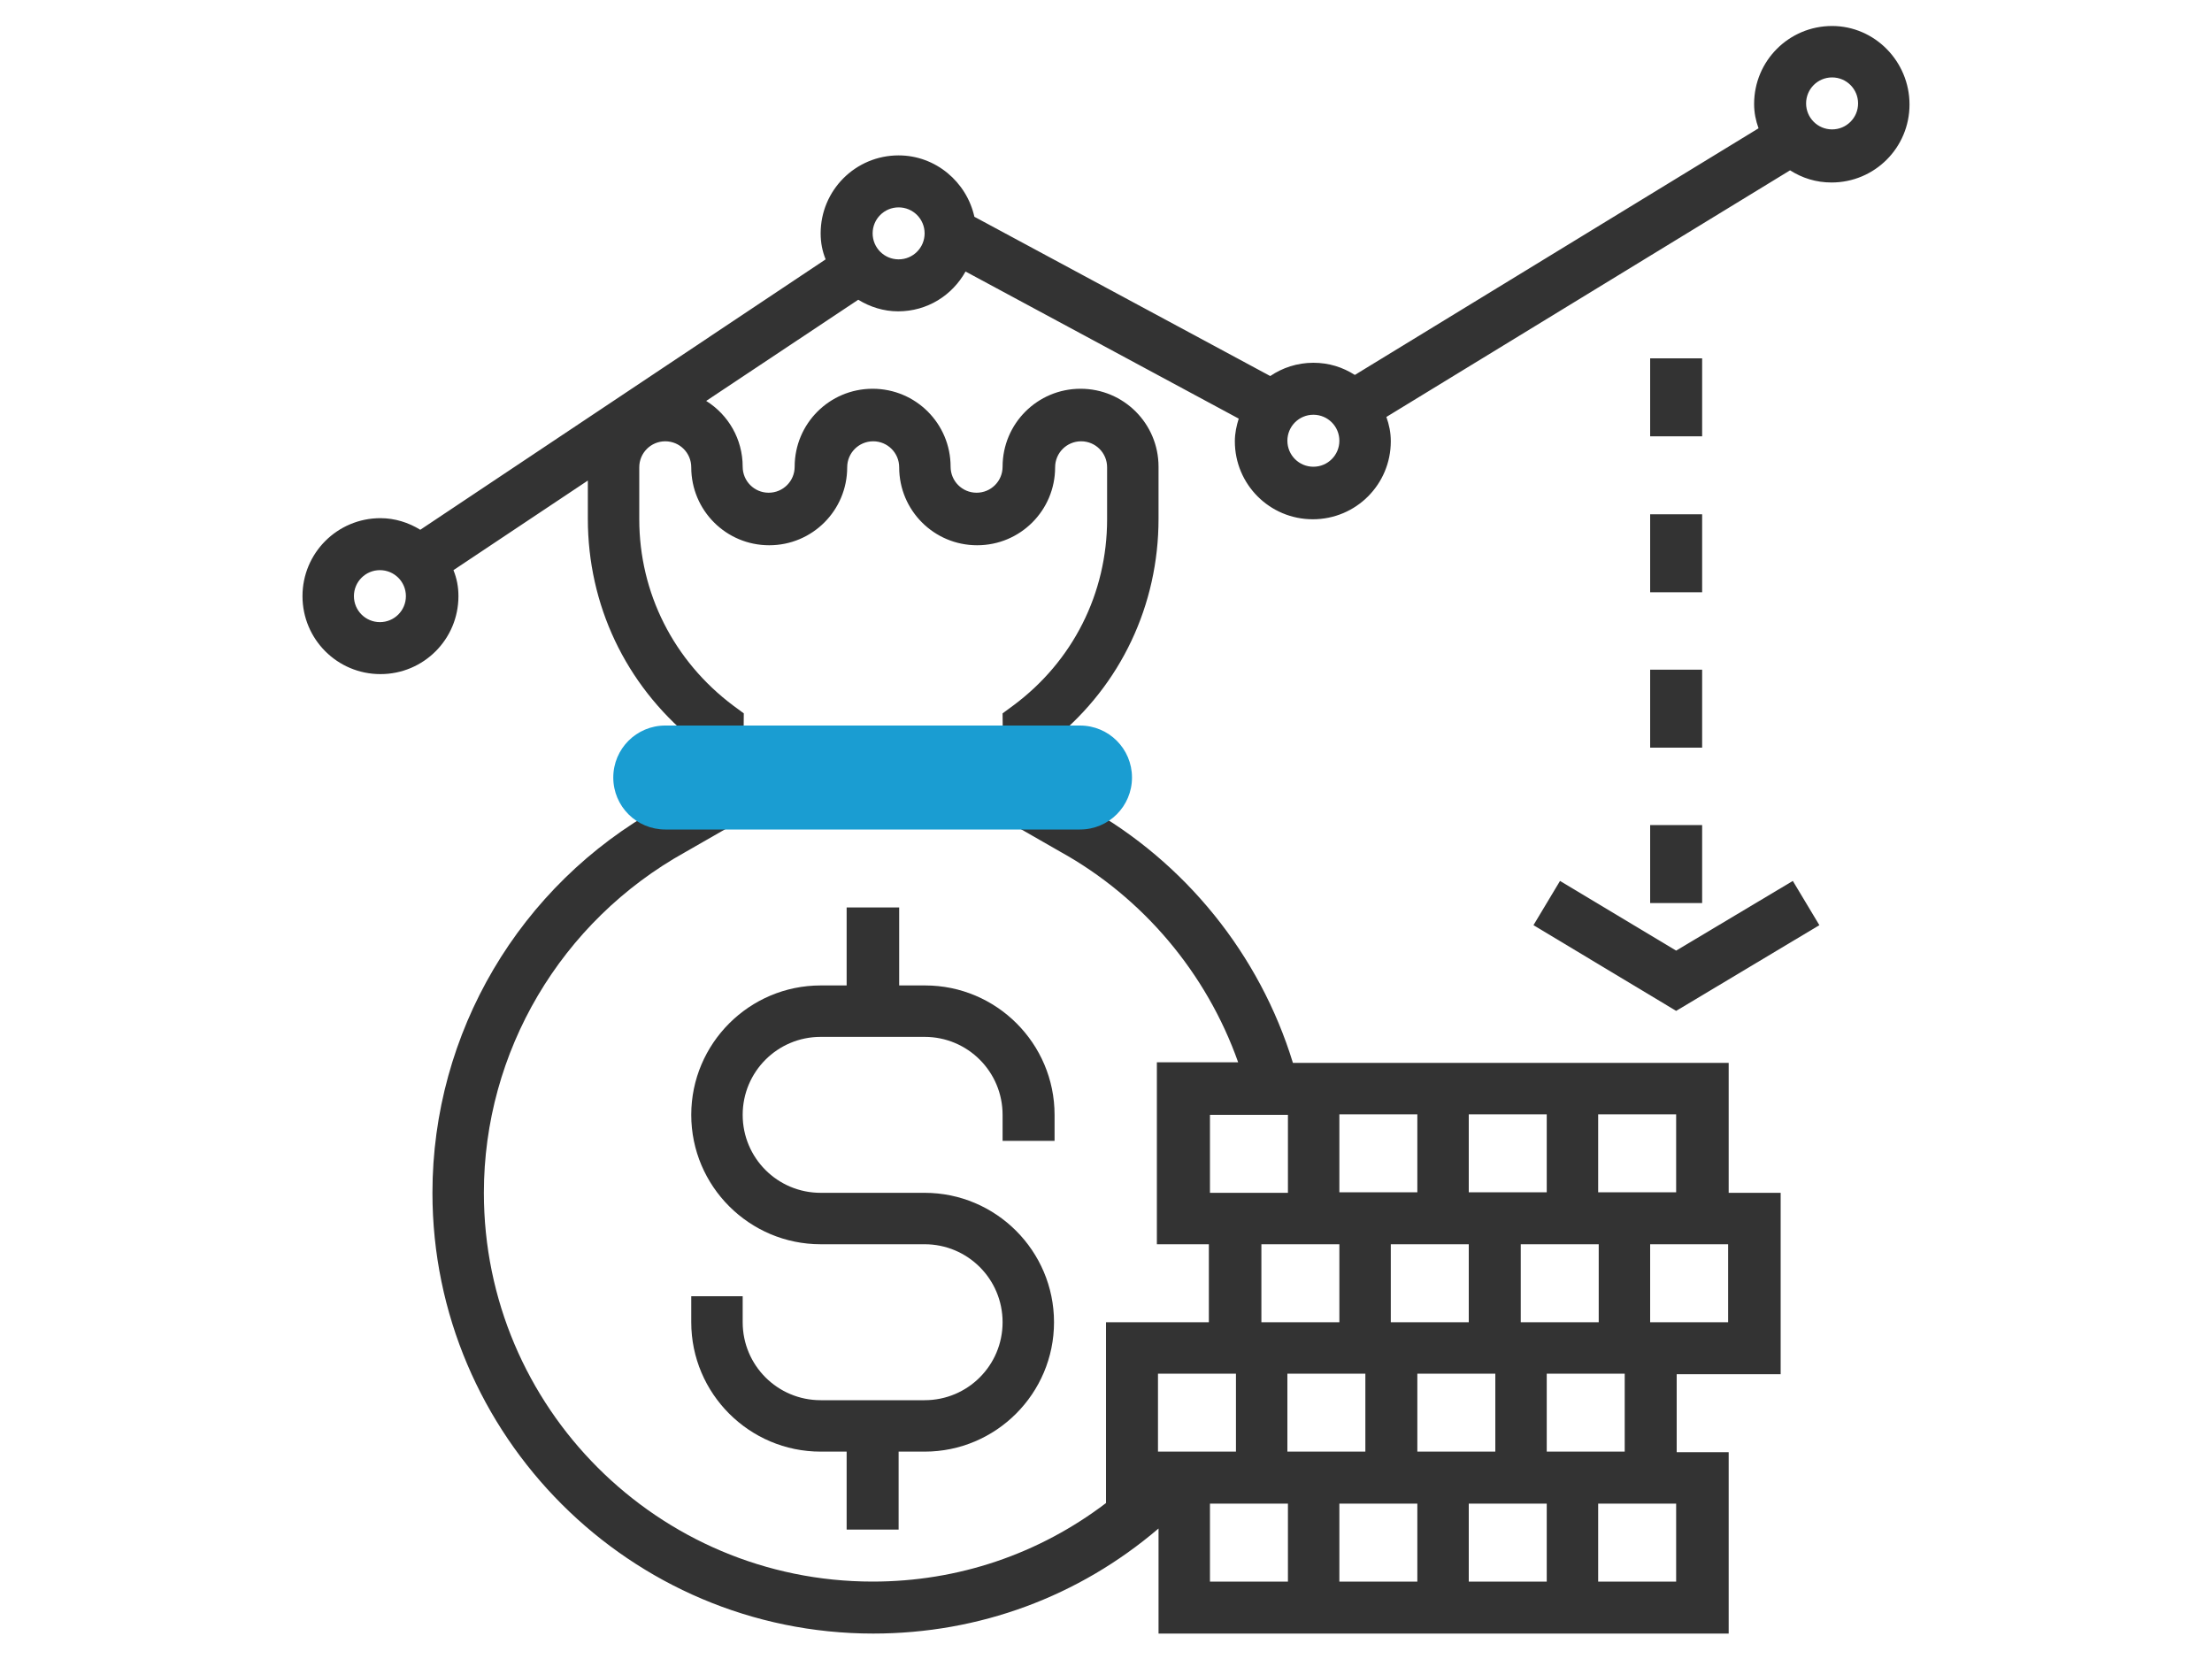 <?xml version="1.0" encoding="utf-8"?>
<!-- Generator: Adobe Illustrator 22.1.0, SVG Export Plug-In . SVG Version: 6.00 Build 0)  -->
<svg version="1.1" id="Layer_1" xmlns="http://www.w3.org/2000/svg" xmlns:xlink="http://www.w3.org/1999/xlink" x="0px" y="0px"
	 viewBox="0 0 400 300" style="enable-background:new 0 0 400 300;" xml:space="preserve">
<style type="text/css">
	.st0{display:none;}
	.st1{display:inline;}
	.st2{fill:#F8BA49;}
	.st3{fill:#333333;}
	.st4{fill:#F7BA48;}
	.st5{display:inline;fill:#010101;}
	.st6{display:inline;fill:#F8BA49;}
	.st7{display:inline;fill:#333333;}
	.st8{display:inline;fill:#109DD1;}
	.st9{fill:#159DD2;}
	.st10{display:inline;fill:#FFFFFF;}
	.st11{display:inline;fill:#159DD2;}
	.st12{fill:#1A9DD2;}
	.st13{display:inline;fill:#1A9DD2;}
	.st14{fill:#FFFFFF;}
</style>
<g id="Optimized_Travel" class="st0">
	<g class="st1">
		<path class="st2" d="M171.8,93.6c-20.7,0-37.6-16.9-37.6-37.6s16.9-37.6,37.6-37.6s37.6,16.9,37.6,37.6S192.5,93.6,171.8,93.6z"/>
		<path class="st2" d="M171.8,187.6c-20.7,0-37.6-16.9-37.6-37.6s16.9-37.6,37.6-37.6s37.6,16.9,37.6,37.6S192.5,187.6,171.8,187.6z
			"/>
		<path class="st2" d="M171.8,281.6c-20.7,0-37.6-16.9-37.6-37.6s16.9-37.6,37.6-37.6s37.6,16.9,37.6,37.6S192.5,281.6,171.8,281.6z
			"/>
	</g>
	<g class="st1">
		<path class="st3" d="M345.7,244v-37.6h-17.4c-0.7-1.9-1.4-3.7-2.3-5.5l12.3-12.3l-26.6-26.6l-12.3,12.3c-1.8-0.8-3.6-1.6-5.5-2.3
			v-17.4h-14.1l9.4-12.5v-25.1h-47V88.9h16.4l30.5-40.7V23.1h-47V4.3h-141v18.8h-47v25.1l30.5,40.7h16.4v28.2h-47v25.1l30.5,40.7
			h16.4v28.2h-47v25.1l30.5,40.7h16.4v18.8h141v-11l8.6-8.6c1.8,0.8,3.6,1.6,5.5,2.3v17.4H294v-17.4c1.9-0.7,3.7-1.4,5.5-2.3
			l12.3,12.3l26.6-26.6L326,249.5c0.8-1.8,1.6-3.6,2.3-5.5L345.7,244L345.7,244z M279.9,126.5V139l-11.7,15.7h-11.8v17.4
			c-1.9,0.7-3.7,1.4-5.5,2.3l-8.6-8.6v-39.2H279.9z M279.9,32.5v12.5L254,79.5h-11.7v-47H279.9z M89.6,79.5L63.7,45.1V32.5h37.6v47
			H89.6z M89.6,173.5L63.7,139v-12.5h37.6v47H89.6z M89.6,267.5L63.7,233v-12.5h37.6v47H89.6z M110.7,286.3V13.7h122.2v154.1
			l-20.8,20.8l12.3,12.3c-0.8,1.8-1.6,3.6-2.3,5.5h-17.4V244h17.4c0.7,1.9,1.4,3.7,2.3,5.5l-12.3,12.3l20.8,20.8v3.7H110.7z
			 M325,261.7L311.7,275l-10.6-10.6l-3.1,1.7c-3.1,1.7-6.5,3.1-10.1,4.2l-3.4,1v14.9h-18.8v-14.9l-3.4-1c-3.6-1-6.9-2.4-10.1-4.2
			l-3.1-1.7L238.6,275l-13.3-13.3l10.6-10.6l-1.7-3.1c-1.7-3.1-3.1-6.5-4.2-10.1l-1-3.4h-14.9v-18.8H229l1-3.4
			c1-3.6,2.4-6.9,4.2-10.1l1.7-3.1l-10.6-10.6l13.3-13.3l10.6,10.6l3.1-1.7c3.1-1.7,6.5-3.1,10.1-4.2l3.4-1v-14.9h18.8V179l3.4,1
			c3.6,1,6.9,2.4,10.1,4.2l3.1,1.7l10.6-10.6l13.3,13.3l-10.6,10.6l1.7,3.1c1.7,3.1,3.1,6.5,4.2,10.1l1,3.4h14.9v18.8h-14.9l-1,3.4
			c-1,3.6-2.4,6.9-4.2,10.1l-1.7,3.1L325,261.7z"/>
	</g>
	<g class="st1">
		<g>
			<path class="st3" d="M267.6,220.6c-2.1,5.1,0.3,11,5.5,13.1c5.1,2.1,11-0.3,13.1-5.5c2.1-5.1-0.3-11-5.5-13.1
				c-0.5-0.2-1.1-0.4-1.6-0.5l-9.2-28.1l-6.4,2.1l8.8,26.8C270.2,216.6,268.5,218.3,267.6,220.6z M279.9,225.7
				c-0.7,1.7-2.7,2.5-4.4,1.8c-1.7-0.7-2.5-2.7-1.8-4.4s2.7-2.5,4.4-1.8C279.8,222.1,280.7,224,279.9,225.7z"/>
			<path class="st3" d="M272.3,261.8l0.5-6.7c-15.5-1.3-27.6-14.5-27.6-30c0-7.4,2.7-14.5,7.6-20l-5-4.5c-6,6.8-9.3,15.4-9.3,24.4
				C238.5,244.1,253.3,260.2,272.3,261.8z"/>
		</g>
	</g>
</g>
<g id="Easy_Parking" class="st0">
	<g class="st1">
		<g>
			<g>
				<path class="st2" d="M99.9,165.7c-9.5,0-17.2-7.7-17.2-17.2c0-9.5,7.7-17.2,17.2-17.2s17.2,7.7,17.2,17.2
					C117.1,157.9,109.3,165.7,99.9,165.7z M99.9,141.1c-4.1,0-7.4,3.3-7.4,7.4c0,4.1,3.3,7.4,7.4,7.4s7.4-3.3,7.4-7.4
					C107.2,144.4,103.9,141.1,99.9,141.1z"/>
			</g>
		</g>
		<g>
			<g>
				<path class="st2" d="M134.3,165.7c-9.5,0-17.2-7.7-17.2-17.2c0-9.5,7.7-17.2,17.2-17.2c9.5,0,17.2,7.7,17.2,17.2
					C151.5,157.9,143.7,165.7,134.3,165.7z M134.3,141.1c-4.1,0-7.4,3.3-7.4,7.4c0,4.1,3.3,7.4,7.4,7.4c4.1,0,7.4-3.3,7.4-7.4
					C141.6,144.4,138.3,141.1,134.3,141.1z"/>
			</g>
		</g>
		<g>
			<g>
				<path class="st2" d="M267,165.7c-9.5,0-17.2-7.7-17.2-17.2c0-9.5,7.7-17.2,17.2-17.2c9.5,0,17.2,7.7,17.2,17.2
					C284.2,157.9,276.5,165.7,267,165.7z M267,141.1c-4.1,0-7.4,3.3-7.4,7.4c0,4.1,3.3,7.4,7.4,7.4c4.1,0,7.4-3.3,7.4-7.4
					C274.4,144.4,271,141.1,267,141.1z"/>
			</g>
		</g>
		<g>
			<g>
				<path class="st2" d="M301.4,165.7c-9.5,0-17.2-7.7-17.2-17.2c0-9.5,7.7-17.2,17.2-17.2c9.5,0,17.2,7.7,17.2,17.2
					C318.6,157.9,310.9,165.7,301.4,165.7z M301.4,141.1c-4.1,0-7.4,3.3-7.4,7.4c0,4.1,3.3,7.4,7.4,7.4s7.4-3.3,7.4-7.4
					C308.8,144.4,305.5,141.1,301.4,141.1z"/>
			</g>
		</g>
		<g>
			<path class="st3" d="M161.3,13.3H126c-7.6,0-13.9,5.7-14.7,13.4L106,82.1H87.6v-9.8H67.9c-10.8,0-19.7,8.8-19.7,19.7
				s8.8,19.7,19.7,19.7h19.7v-1.1l10.1,6.1h-0.3c-16.3,0-29.5,13.2-29.5,29.5v49.2c-8.1,0-14.7,6.6-14.7,14.7v19.7
				c0,8.1,6.6,14.7,14.7,14.7h4.9v22.1c0,12.2,9.9,22.1,22.1,22.1s22.1-9.9,22.1-22.1v-22.1h167.1v22.1c0,12.2,9.9,22.1,22.1,22.1
				c12.2,0,22.1-9.9,22.1-22.1v-22.1h4.9c8.1,0,14.7-6.6,14.7-14.7v-19.7c0-8.1-6.6-14.7-14.7-14.7V146c0-16.3-13.2-29.5-29.5-29.5
				h-0.3l10.1-6.1v1.1h19.7c10.8,0,19.7-8.8,19.7-19.7s-8.8-19.7-19.7-19.7h-19.7v9.8h-18.5l-5.3-55.5c-0.7-7.6-7-13.3-14.7-13.3
				h-35.3 M323.5,82.1h9.8c5.4,0,9.8,4.4,9.8,9.8c0,5.4-4.4,9.8-9.8,9.8h-9.8V82.1z M313.7,91.9v7l-16,9.6l-1.6-16.6H313.7z
				 M230.1,13.3h-59 M121.1,27.6c0.2-2.5,2.3-4.5,4.9-4.5h35.3h78.6h35.3c2.6,0,4.7,1.9,4.9,4.4l8.5,88.9h-176L121.1,27.6z
				 M232.1,155.8h-63.1l-0.8-9.8H233L232.1,155.8z M231.3,165.7l-0.8,9.8h-59.8l-0.8-9.8H231.3z M233.8,136.2h-66.3l-0.8-9.8h68
				L233.8,136.2z M77.7,101.8h-9.8c-5.4,0-9.8-4.4-9.8-9.8c0-5.4,4.4-9.8,9.8-9.8h9.8V101.8z M87.6,91.9h17.5l-1.6,16.6l-16-9.6
				L87.6,91.9L87.6,91.9z M77.7,146c0-10.8,8.8-19.7,19.7-19.7h4.4h55l4.2,50c0.4,5.1,4.7,9,9.8,9h59.8c5.1,0,9.4-4,9.8-9l4.2-50h55
				h4.4c10.8,0,19.7,8.8,19.7,19.7v49.2H77.7V146z M107.2,266.4c0,6.8-5.5,12.3-12.3,12.3s-12.3-5.5-12.3-12.3v-22.1h24.6
				C107.2,244.3,107.2,266.4,107.2,266.4z M318.6,266.4c0,6.8-5.5,12.3-12.3,12.3s-12.3-5.5-12.3-12.3v-22.1h24.6L318.6,266.4
				L318.6,266.4z M338.3,229.6c0,2.7-2.2,4.9-4.9,4.9h-4.9h-44.2H117.1H72.8h-4.9c-2.7,0-4.9-2.2-4.9-4.9v-19.7
				c0-2.7,2.2-4.9,4.9-4.9h265.4c2.7,0,4.9,2.2,4.9,4.9V229.6z"/>
			<rect x="141.6" y="67.3" transform="matrix(0.6 -0.8 0.8 0.6 13.595 171.703)" class="st3" width="73.7" height="9.8"/>
			
				<rect x="181" y="67.3" transform="matrix(0.6 -0.8 0.8 0.6 29.299 203.13)" class="st3" width="73.7" height="9.8"/>
		</g>
	</g>
</g>
<g id="assle_free_entry_or_access" class="st0">
	<g class="st1">
		<g>
			<rect x="69.1" y="44.5" class="st2" width="262.5" height="29.6"/>
		</g>
		<g>
			<path class="st3" d="M318.9,19.1H81.8c-7,0-12.7,5.7-12.7,12.7v144c0,7,5.7,12.7,12.7,12.7v93.1h118.5v-93.1h118.5
				c7,0,12.7-5.7,12.7-12.7v-144C331.6,24.8,325.9,19.1,318.9,19.1z M191.8,196.9h-8.5v8.5h8.5v50.8h-8.5v8.5h8.5v8.5H90.2v-8.5h8.5
				v-8.5h-8.5v-50.8h8.5v-8.5h-8.5v-8.5h4.2h21.2h50.8h21.2h4.2L191.8,196.9L191.8,196.9z M179.1,179.9h-12.7V163
				c0-14-11.4-25.4-25.4-25.4c-14,0-25.4,11.4-25.4,25.4v16.9h-12.7V163c0-21,17.1-38.1,38.1-38.1s38.1,17.1,38.1,38.1L179.1,179.9
				L179.1,179.9z M158,179.9h-33.9V163c0-9.3,7.6-16.9,16.9-16.9c9.3,0,16.9,7.6,16.9,16.9V179.9z M323.1,175.7
				c0,2.3-1.9,4.2-4.2,4.2H200.3h-12.7V163c0-25.7-20.9-46.6-46.6-46.6S94.5,137.3,94.5,163V180H81.8c-2.3,0-4.2-1.9-4.2-4.2v-144
				c0-2.3,1.9-4.2,4.2-4.2h237.1c2.3,0,4.2,1.9,4.2,4.2V175.7z"/>
			<path class="st3" d="M141,201.1c-9.3,0-16.9,7.6-16.9,16.9c0,4.1,1.5,8,4.2,11.1v31.2h25.4v-31.2c2.7-3.1,4.2-7,4.2-11.1
				C158,208.7,150.4,201.1,141,201.1z M146.7,224.3l-1.4,1.3v26.3h-8.5v-26.3l-1.4-1.3c-1.8-1.6-2.8-3.9-2.8-6.3
				c0-4.7,3.8-8.5,8.5-8.5s8.5,3.8,8.5,8.5C149.5,220.4,148.5,222.7,146.7,224.3z"/>
		</g>
	</g>
</g>
<g id="Real-time_Booking_x3B_" class="st0">
	<g class="st1">
		<circle class="st2" cx="189.7" cy="88.9" r="40.2"/>
		<path class="st3" d="M318.9,19.1H81.8c-7,0-12.7,5.7-12.7,12.7v122.8c0,7,5.7,12.7,12.7,12.7h45.3c-0.6,0.4-1.1,0.8-1.6,1.3
			c-3.6,3.6-5.6,8.4-5.6,13.5c0,5.1,2,9.9,5.6,13.5l45.2,45.2v40.8h8.5v-44.3l-47.7-47.7c-2-2-3.1-4.7-3.1-7.5
			c0-2.8,1.1-5.5,3.1-7.5c4-4,11-4,15,0l32.7,32.7V93.2c0-5.8,4.7-10.6,10.6-10.6c5.8,0,10.6,4.7,10.6,10.6V144v10.6h8.5V144
			c0-5.8,4.7-10.6,10.6-10.6c5.8,0,10.6,4.7,10.6,10.6v4.2v6.4h8.5v-6.4c0-5.8,4.7-10.6,10.6-10.6c5.8,0,10.6,4.7,10.6,10.6v8.5v2.1
			h8.5v-2.1c0-5.8,4.7-10.6,10.6-10.6c5.8,0,10.6,4.7,10.6,10.6v6.4v84.7c0,7-5.7,12.7-12.7,12.7h-4.2v21.2h8.5v-13.1
			c9.6-2,16.9-10.5,16.9-20.7v-80.4h21.2c7,0,12.7-5.7,12.7-12.7V31.8C331.6,24.8,325.9,19.1,318.9,19.1z M77.5,154.5V93.2V31.8
			c0-2.3,1.9-4.2,4.2-4.2h25.4v65.6v65.6H81.8C79.4,158.8,77.5,156.9,77.5,154.5z M152.4,168.6c-0.5-0.5-1.1-0.9-1.6-1.3h19.9v19.6
			L152.4,168.6z M278.6,137.6c-4.5,0-8.5,1.6-11.8,4.2c-2.6-7.4-9.6-12.7-17.9-12.7c-5.1,0-9.8,2.1-13.2,5.4
			c-3.3-5.7-9.4-9.6-16.4-9.6c-3.9,0-7.6,1.2-10.6,3.2v-35c0-10.5-8.5-19.1-19.1-19.1s-19.1,8.5-19.1,19.1v65.6h-55V27.5h173.6
			v113.3C286.2,138.8,282.6,137.6,278.6,137.6z M323.1,154.5c0,2.3-1.9,4.2-4.2,4.2h-21.2v-2.1V27.5h21.2c2.3,0,4.2,1.9,4.2,4.2
			V154.5z"/>
		<rect x="306.2" y="103.7" class="st3" width="8.5" height="8.5"/>
		<rect x="306.2" y="74.1" class="st3" width="8.5" height="25.4"/>
		<path class="st3" d="M92.3,108c8.2,0,14.8-6.6,14.8-14.8s-6.6-14.8-14.8-14.8S77.5,85,77.5,93.2S84.2,108,92.3,108z M92.3,86.8
			c3.5,0,6.4,2.8,6.4,6.4c0,3.5-2.8,6.4-6.4,6.4c-3.5,0-6.4-2.8-6.4-6.4C86,89.7,88.8,86.8,92.3,86.8z"/>
	</g>
</g>
<g id="Connected_cafeteria" class="st0">
	<g class="st1">
		<path class="st3" d="M326.9,122.2h18.8V94.1h-15.1l-4.7-18.8H74.8l-4.7,18.8H55v28.1h18.8v51.6v23.4v65.6H55v28.1h290.6v-28.1
			h-18.8v-62.2l5,1.7l13.7-6.9v-18.5l-19-26.6h0.3V122.2z M82.1,84.7h236.4l2.3,9.4H79.8L82.1,84.7z M64.4,112.8v-9.4h3.4h265.1h3.4
			v9.4h-9.4h-9.4H83.1h-9.4H64.4z M317.5,122.2v18.8H181.6h-7.3H83.1v-18.8H317.5z M312.8,189.1l-9.4,3.1l-9.4-3.1v-6.8l-12-32h13.8
			l17,33.9V189.1z M158.1,262.8v-62.7l4.3,2.2l9.7-3.2v63.8L158.1,262.8L158.1,262.8z M158.1,184.5l21.3-34.2h2.1h6.5L172.2,182v7.1
			l-9,3l-5-2.5v-1.8L158.1,184.5L158.1,184.5z M148.8,187.8H97.2H83.1v-4.7h65.6V187.8z M106.6,197.2h42.2v65.6h-42.2V197.2z
			 M181.6,184.2l17-33.9h13.8l-12,32v6.8l-9.4,3.1l-9.4-3.1L181.6,184.2L181.6,184.2z M272.1,150.3l12.6,33.7v5.1l-9.4,3.1l-9.4-3.1
			v-6l-4.1-32.8H272.1z M252.4,150.3l4.1,33.1v5.7l-9.4,3.1l-9.4-3.1v-5.7l4.1-33.1H252.4z M228.5,182.5l0,6.6l-9.4,3.1l-9.4-3.1
			V184l12.6-33.7h10.2L228.5,182.5z M205,197.4l14.1,4.7l14.1-4.7l14.1,4.7l14.1-4.7l14.1,4.7l14.1-4.7l4.7,1.6v40.4H205V197.4z
			 M83.1,150.3h85.3l-14.6,23.4H83.1V150.3z M83.1,197.2h14.1v65.6H83.1V197.2z M336.2,281.6H64.4v-9.4h9.4h9.4h14.1h60.9h178.1
			V281.6z M317.5,262.8H181.6V199l9.4,3.1l4.7-1.6v48.2h107.8v-46.6l14.1-4.7L317.5,262.8L317.5,262.8L317.5,262.8z M336.2,189.6
			l-5,2.5l-9-3V182l-15.9-31.7h8.8l21.2,29.6L336.2,189.6L336.2,189.6z"/>
		<path class="st2" d="M303.4,84.7H97.2V23.8c0-7.8,6.3-14.1,14.1-14.1h178.1c7.8,0,14.1,6.3,14.1,14.1L303.4,84.7L303.4,84.7z"/>
		<path class="st3" d="M134.7,61.2H130c-2.6,0-4.7-2.1-4.7-4.7h-9.4c0,7.8,6.3,14.1,14.1,14.1h4.7c7.8,0,14.1-6.3,14.1-14.1
			s-6.3-14.1-14.1-14.1H130c-2.6,0-4.7-2.1-4.7-4.7s2.1-4.7,4.7-4.7h4.7c2.6,0,4.7,2.1,4.7,4.7h9.4c0-7.8-6.3-14.1-14.1-14.1H130
			c-7.8,0-14.1,6.3-14.1,14.1s6.3,14.1,14.1,14.1h4.7c2.6,0,4.7,2.1,4.7,4.7C139.4,59.1,137.3,61.2,134.7,61.2z"/>
		<polygon class="st3" points="167.5,51.9 186.2,51.9 186.2,70.6 195.6,70.6 195.6,23.8 186.2,23.8 186.2,42.5 167.5,42.5 
			167.5,23.8 158.1,23.8 158.1,70.6 167.5,70.6 		"/>
		<path class="st3" d="M223.8,70.6c10.3,0,18.8-8.4,18.8-18.8v-9.4c0-10.3-8.4-18.8-18.8-18.8S205,32.2,205,42.5v9.4
			C205,62.2,213.4,70.6,223.8,70.6z M214.4,42.5c0-5.2,4.2-9.4,9.4-9.4s9.4,4.2,9.4,9.4v9.4c0,5.2-4.2,9.4-9.4,9.4s-9.4-4.2-9.4-9.4
			V42.5z"/>
		<path class="st3" d="M261.2,51.9h9.4c7.8,0,14.1-6.3,14.1-14.1s-6.3-14.1-14.1-14.1h-18.8v46.9h9.4V51.9z M261.2,33.1h9.4
			c2.6,0,4.7,2.1,4.7,4.7s-2.1,4.7-4.7,4.7h-9.4V33.1z"/>
	</g>
</g>
<g id="Constant_Updates" class="st0">
	<g class="st1">
		<polygon class="st4" points="285.1,256 321.6,271.6 285.1,186.5 285.1,255.4 		"/>
		<polygon class="st4" points="171.6,178.4 171.6,206.7 200,218.9 200,150 		"/>
		<polygon class="st4" points="102.7,36.5 107.7,47.2 118.9,48.9 110.8,57.2 112.7,68.9 102.7,63.4 92.7,68.9 94.6,57.2 86.5,48.9 
			97.7,47.2 		"/>
	</g>
	<path class="st5" d="M253.4,102.3l10.2-10.2l-5.7-5.7L136.3,207.9l5.7,5.7l10.2-10.2L320,275.3c0.5,0.2,1.1,0.3,1.6,0.3
		c1.1,0,2.1-0.4,2.9-1.2c1.2-1.2,1.5-2.9,0.9-4.5L253.4,102.3z M252.7,218.9h-20.3v-8.1h20.3V218.9z M252.7,202.7h-20.3v-8.1h20.3
		V202.7z M252.7,186.5h-20.3v-8.1h20.3V186.5z M252.7,170.3h-20.3v-8.1h20.3V170.3z M252.7,154.1h-20.3v-8.1h20.3V154.1z
		 M232.4,137.8v-8.1h20.3v8.1H232.4z M232.4,227h20.3v10.6l-20.3-8.7V227z M252.9,121.6h-0.2h-18.6l13.2-13.2L252.9,121.6z
		 M224.3,131.4v94.1l-65.9-28.2L224.3,131.4z M260.8,241.1V140l53.1,123.9L260.8,241.1z"/>
	<path class="st5" d="M139.9,184.7l6.7-4.5l-2.6-4c-9.3-13.9-23.3-24.1-39.4-28.7c-3.6-1-7.3-1.5-11-1.5c-10.6,0-19.3,8.6-19.3,19.3
		c0,4.3,1.7,8.4,4.8,11.5c6.3,6.3,16.6,6.3,22.9,0l3.6-3.6l-5.7-5.7l-3.6,3.6c-3.2,3.2-8.3,3.2-11.5,0c-1.5-1.5-2.4-3.6-2.4-5.7
		c0-6.2,5-11.2,11.2-11.2c3,0,5.9,0.4,8.8,1.2c14.3,4.1,26.6,13.1,34.8,25.4L139.9,184.7z"/>
	<path class="st5" d="M226.2,94l4,2.6l4.5-6.7l-4-2.6c-12.3-8.2-21.4-20.6-25.4-34.8c-0.8-2.8-1.2-5.8-1.2-8.8
		c0-6.2,5-11.2,11.2-11.2c2.2,0,4.2,0.8,5.7,2.4c3.2,3.2,3.2,8.3,0,11.5l-3.6,3.6l5.7,5.7l3.6-3.6c6.3-6.3,6.3-16.6,0-22.9
		c-3.1-3.1-7.1-4.8-11.5-4.8c-10.6,0-19.3,8.6-19.3,19.3c0,3.7,0.5,7.4,1.5,11C202.1,70.7,212.3,84.7,226.2,94z"/>
	<path class="st5" d="M169.2,102c0.6,0.4,5.6,4.2,9,5.9l3.6-7.3c-2.3-1.1-6.4-4.1-7.8-5.2c-8.8-6.5-16.4-14.3-22.5-23.4
		c-5.4-8.2-8.3-17.7-8.3-27.5c0-6.7,5.5-12.2,12.2-12.2c4.5,0,8.1,3.6,8.1,8.1s-3.6,8.1-8.1,8.1v8.1c8.9,0,16.2-7.3,16.2-16.2
		s-7.3-16.2-16.2-16.2c-11.2,0-20.3,9.1-20.3,20.3c0,11.4,3.3,22.5,9.7,32C151.4,86.4,159.6,95,169.2,102z"/>
	<polygon class="st5" points="209.8,113.9 190.1,104.9 189.6,104.7 186.4,112.1 206.4,121.3 	"/>
	<path class="st5" d="M155.1,136.3l8.8,19.4l7.4-3.4l-8.8-19.4c-5.8-12.8-14.1-24-24.6-33.4l-5.4,6
		C142.1,114.2,149.7,124.5,155.1,136.3z"/>
	<path class="st5" d="M90.6,117.6c8.9,0,16.2-7.3,16.2-16.2h-8.1c0,4.5-3.6,8.1-8.1,8.1s-8.1-3.6-8.1-8.1c0-6.7,5.5-12.2,12.2-12.2
		c7.7,0,15.5,1.9,22.3,5.4c0.1,0,5.1,2.9,9.7,6.2l4.7-6.6c-5-3.5-10.2-6.5-10.6-6.7c-8.1-4.1-17.2-6.3-26.2-6.3
		c-11.2,0-20.3,9.1-20.3,20.3C74.3,110.3,81.6,117.6,90.6,117.6z"/>
	<rect x="94.6" y="227" class="st5" width="8.1" height="12.2"/>
	
		<rect x="81.7" y="232.4" transform="matrix(0.707 -0.707 0.707 0.707 -143.484 130.488)" class="st5" width="8.1" height="12.2"/>
	<rect x="74.3" y="247.3" class="st5" width="12.2" height="8.1"/>
	
		<rect x="79.7" y="260.2" transform="matrix(0.707 -0.707 0.707 0.707 -161.723 138.024)" class="st5" width="12.2" height="8.1"/>
	<rect x="94.6" y="263.5" class="st5" width="8.1" height="12.2"/>
	
		<rect x="107.5" y="258.2" transform="matrix(0.707 -0.707 0.707 0.707 -154.164 156.278)" class="st5" width="8.1" height="12.2"/>
	<rect x="110.8" y="247.3" class="st5" width="12.2" height="8.1"/>
	
		<rect x="105.5" y="234.4" transform="matrix(0.707 -0.707 0.707 0.707 -135.922 148.732)" class="st5" width="12.2" height="8.1"/>
	<rect x="297.3" y="24.3" class="st5" width="8.1" height="12.2"/>
	
		<rect x="284.4" y="29.7" transform="matrix(0.707 -0.707 0.707 0.707 59.197 214.419)" class="st5" width="8.1" height="12.2"/>
	<rect x="277" y="44.6" class="st5" width="12.2" height="8.1"/>
	
		<rect x="282.4" y="57.5" transform="matrix(0.707 -0.707 0.707 0.707 40.948 221.992)" class="st5" width="12.2" height="8.1"/>
	<rect x="297.3" y="60.8" class="st5" width="8.1" height="12.2"/>
	
		<rect x="310.2" y="55.5" transform="matrix(0.707 -0.707 0.707 0.707 48.501 240.225)" class="st5" width="8.1" height="12.2"/>
	<rect x="313.5" y="44.6" class="st5" width="12.2" height="8.1"/>
	
		<rect x="308.2" y="31.7" transform="matrix(0.707 -0.707 0.707 0.707 66.747 232.672)" class="st5" width="12.2" height="8.1"/>
</g>
<g id="Intelligent_Recommendations" class="st0">
	<polygon class="st6" points="236.1,144.4 191,144.4 181.9,135.3 181.9,90.2 191,81.2 236.1,81.2 245.1,90.2 245.1,135.3 	"/>
	<g class="st1">
		<path class="st3" d="M317.3,112.8c0-56.5-45.9-103-102.4-103.7c-0.4,0-0.9,0-1.3,0c-48.7,0-91.3,34.7-101.6,83
			c-2.5,11.9-2.8,24.2-0.9,36.6l-30.5,54.6l33.7,9.7l0.1,55.3h45.1v40.6h9v-49.6h-45.1l-0.1-53L94,177.7l26.5-47.4l-0.3-1.6
			c-2-11.7-1.8-23.4,0.6-34.8c9.4-44.1,48.3-75.9,92.8-75.9c0.4,0,0.8,0,1.2,0c51.5,0.7,93.5,43.1,93.5,94.7l0,16.5
			c0,36.1-17.8,70-47.6,90.5l-2,1.3v67.6h9v-62.9c31.1-22.3,49.6-58.3,49.6-96.6L317.3,112.8z"/>
		<path class="st3" d="M231.6,31.6c-7.5,0-13.5,6.1-13.5,13.5c0,5.9,3.8,10.8,9,12.7v23.4h9V57.8c5.2-1.9,9-6.8,9-12.7
			C245.1,37.6,239,31.6,231.6,31.6z M231.6,49.6c-2.5,0-4.5-2-4.5-4.5s2-4.5,4.5-4.5c2.5,0,4.5,2,4.5,4.5S234.1,49.6,231.6,49.6z"/>
		<path class="st3" d="M195.5,31.6c-7.5,0-13.5,6.1-13.5,13.5c0,5.9,3.8,10.8,9,12.7v23.4h9V57.8c5.2-1.9,9-6.8,9-12.7
			C209,37.6,202.9,31.6,195.5,31.6z M195.5,49.6c-2.5,0-4.5-2-4.5-4.5s2-4.5,4.5-4.5s4.5,2,4.5,4.5S198,49.6,195.5,49.6z"/>
		<path class="st3" d="M257.3,90.2h-12.2v9H260l16.7-11.1v-7.8c5.2-1.9,9-6.8,9-12.7c0-7.5-6.1-13.5-13.5-13.5
			c-7.5,0-13.5,6.1-13.5,13.5c0,5.9,3.8,10.8,9,12.7v2.9L257.3,90.2z M272.2,63.1c2.5,0,4.5,2,4.5,4.5s-2,4.5-4.5,4.5
			c-2.5,0-4.5-2-4.5-4.5S269.7,63.1,272.2,63.1z"/>
		<path class="st3" d="M276.7,171.4c0-5.9-3.8-10.8-9-12.7v-23.4h5.3c1.9,5.2,6.8,9,12.7,9c7.5,0,13.5-6.1,13.5-13.5
			c0-7.5-6.1-13.5-13.5-13.5c-5.9,0-10.8,3.8-12.7,9h-27.9v9h13.5v23.4c-5.2,1.9-9,6.8-9,12.7c0,7.5,6.1,13.5,13.5,13.5
			C270.6,185,276.7,178.9,276.7,171.4z M285.7,126.3c2.5,0,4.5,2,4.5,4.5s-2,4.5-4.5,4.5c-2.5,0-4.5-2-4.5-4.5
			S283.2,126.3,285.7,126.3z M258.7,171.4c0-2.5,2-4.5,4.5-4.5c2.5,0,4.5,2,4.5,4.5c0,2.5-2,4.5-4.5,4.5
			C260.7,176,258.7,173.9,258.7,171.4z"/>
		<path class="st3" d="M169.8,135.3h12.2v-9H167l-16.7,11.1v12.3c-5.2,1.9-9,6.8-9,12.7c0,7.5,6.1,13.5,13.5,13.5
			s13.5-6.1,13.5-13.5c0-5.9-3.8-10.8-9-12.7v-7.4L169.8,135.3z M154.9,166.9c-2.5,0-4.5-2-4.5-4.5c0-2.5,2-4.5,4.5-4.5
			s4.5,2,4.5,4.5C159.4,164.9,157.4,166.9,154.9,166.9z"/>
		<path class="st3" d="M154,90.2c-1.9-5.2-6.8-9-12.7-9c-7.5,0-13.5,6.1-13.5,13.5c0,7.5,6.1,13.5,13.5,13.5c5.9,0,10.8-3.8,12.7-9
			h27.9v-9h-13.5v-9.9c5.2-1.9,9-6.8,9-12.7c0-7.5-6.1-13.5-13.5-13.5s-13.5,6.1-13.5,13.5c0,5.9,3.8,10.8,9,12.7v9.9H154z
			 M163.9,63.1c2.5,0,4.5,2,4.5,4.5s-2,4.5-4.5,4.5s-4.5-2-4.5-4.5S161.4,63.1,163.9,63.1z M141.3,99.2c-2.5,0-4.5-2-4.5-4.5
			s2-4.5,4.5-4.5s4.5,2,4.5,4.5S143.8,99.2,141.3,99.2z"/>
		<path class="st3" d="M236.1,163.2v-18.9h-9v18.9c-5.2,1.9-9,6.8-9,12.7c0,7.5,6.1,13.5,13.5,13.5s13.5-6.1,13.5-13.5
			C245.1,170.1,241.3,165.1,236.1,163.2z M231.6,180.5c-2.5,0-4.5-2-4.5-4.5c0-2.5,2-4.5,4.5-4.5c2.5,0,4.5,2,4.5,4.5
			C236.1,178.4,234.1,180.5,231.6,180.5z"/>
		<path class="st3" d="M200,163.2v-18.9h-9v18.9c-5.2,1.9-9,6.8-9,12.7c0,7.5,6.1,13.5,13.5,13.5c7.5,0,13.5-6.1,13.5-13.5
			C209,170.1,205.2,165.1,200,163.2z M195.5,180.5c-2.5,0-4.5-2-4.5-4.5c0-2.5,2-4.5,4.5-4.5s4.5,2,4.5,4.5
			C200,178.4,198,180.5,195.5,180.5z"/>
		<rect x="195.5" y="99.2" class="st3" width="36.1" height="9"/>
		<rect x="195.5" y="117.3" class="st3" width="22.6" height="9"/>
	</g>
</g>
<g id="Accurate_Utilization" class="st0">
	<path class="st6" d="M339.4,157.2V13.3H200v134.9h4.5v9h42c0.3,0.9,0.3,1.9,0.1,2.9c-0.8,3.4-0.9,7-0.3,10.7
		c2,11.7,11.8,20.9,23.5,22.2c16.3,1.8,30-10.9,30-26.8c0-2-0.2-3.9-0.6-5.8c-0.2-1.1-0.2-2.2,0.1-3.2L339.4,157.2L339.4,157.2z"/>
	<g class="st1">
		<path class="st3" d="M305.1,157.2h34.3v-4.5c0-72.6-53.9-132.5-125.5-139.4l-0.9,8.9c65.4,6.3,115.1,60,117.3,125.9h-25.2
			c-3.2,0-6.2,1.4-8.1,3.9c-2.1,2.6-2.9,6-2.1,9.3c0.3,1.6,0.5,3.2,0.5,4.8c0,6.4-2.7,12.5-7.5,16.7c-4.8,4.3-11.1,6.3-17.6,5.6
			c-9.7-1.1-18-8.8-19.6-18.5c-0.5-3-0.4-6,0.3-8.9c0.7-3.1,0-6.3-2-8.8c-2.1-2.6-5.2-4.1-8.5-4.1h-36v9h36c0.6,0,1.1,0.3,1.5,0.7
			c0.3,0.4,0.4,0.7,0.3,1.1c-1,4.1-1.1,8.3-0.4,12.5c2.3,13.7,13.6,24.4,27.5,25.9c1.2,0.1,2.3,0.2,3.5,0.2c7.8,0,15.3-2.8,21.1-8
			c6.7-6,10.5-14.5,10.5-23.4c0-2.3-0.2-4.6-0.7-6.7c-0.1-0.6,0-1.3,0.4-1.7C304.3,157.3,304.6,157.2,305.1,157.2z"/>
		<path class="st3" d="M195.5,193.1c0,0.6-0.3,1.1-0.7,1.5c-0.4,0.3-0.7,0.4-1.1,0.3c-4.1-1-8.3-1.1-12.5-0.4
			c-13.7,2.3-24.4,13.6-25.9,27.5c-1,8.9,1.9,17.9,7.8,24.5c6,6.7,14.5,10.5,23.4,10.5c2.3,0,4.6-0.2,6.7-0.7c0.7-0.1,1.3,0,1.7,0.4
			c0.4,0.3,0.5,0.7,0.5,1.1v34.3h4.5c72.6,0,132.5-53.9,139.4-125.5l-8.9-0.9c-6.3,65.4-60,115.1-125.9,117.3v-25.2
			c0-3.2-1.4-6.2-3.9-8.1c-2.6-2.1-6-2.9-9.3-2.1c-7.7,1.7-16.2-1-21.5-7c-4.3-4.8-6.3-11.1-5.6-17.6c1.1-9.7,8.8-18,18.5-19.6
			c3-0.5,6-0.4,8.9,0.3c3.1,0.7,6.3,0,8.8-2c2.6-2.1,4.1-5.2,4.1-8.5v-36h-9V193.1L195.5,193.1z"/>
		<path class="st3" d="M159.5,148.2c-0.6,0-1.1-0.3-1.5-0.7c-0.3-0.4-0.4-0.7-0.3-1.1c1-4.1,1.1-8.3,0.4-12.5
			c-2.3-13.7-13.6-24.4-27.5-25.9c-8.9-1-17.9,1.9-24.5,7.8c-6.7,6-10.5,14.5-10.5,23.4c0,2.3,0.2,4.6,0.7,6.7
			c0.1,0.6,0,1.3-0.4,1.7c-0.3,0.4-0.7,0.5-1.1,0.5H60.6v4.5c0,72.6,53.9,132.5,125.5,139.4l0.9-8.9c-65.4-6.3-115.1-60-117.3-125.9
			h25.2c3.2,0,6.2-1.4,8.1-3.9c2.1-2.6,2.9-6,2.1-9.3c-0.3-1.6-0.5-3.2-0.5-4.8c0-6.4,2.7-12.5,7.5-16.7c4.8-4.3,11.1-6.3,17.6-5.6
			c9.7,1.1,18,8.8,19.6,18.5c0.5,3,0.4,6-0.3,8.9c-0.7,3.1,0,6.3,2,8.8c2.1,2.6,5.2,4.1,8.5,4.1h36v-9H159.5z"/>
		<path class="st3" d="M204.5,112.2c0-0.6,0.3-1.1,0.7-1.5c0.4-0.3,0.7-0.4,1.1-0.3c4.1,1,8.3,1.1,12.5,0.4
			c13.7-2.3,24.4-13.6,25.9-27.5c1-8.9-1.9-17.9-7.8-24.5c-6-6.7-14.5-10.5-23.4-10.5c-2.3,0-4.6,0.2-6.7,0.7
			c-0.6,0.1-1.3,0-1.7-0.4c-0.4-0.3-0.5-0.7-0.5-1.1V13.3H200c-72.6,0-132.5,53.9-139.4,125.5l8.9,0.9
			c6.3-65.4,60-115.1,125.9-117.3v25.2c0,3.2,1.4,6.2,3.9,8.1c2.6,2.1,6,2.9,9.3,2.1c7.7-1.7,16.2,1,21.5,7
			c4.3,4.8,6.3,11.1,5.6,17.6c-1.1,9.7-8.8,18-18.5,19.6c-3,0.5-6,0.4-8.9-0.3c-3.1-0.7-6.3,0-8.8,2c-2.6,2.1-4.1,5.2-4.1,8.5v36h9
			L204.5,112.2L204.5,112.2z"/>
	</g>
</g>
<g id="Energy_Management" class="st0">
	<path class="st6" d="M337.6,108.2V72.7H317c-0.9-2.9-2.1-5.8-3.5-8.5L328,49.7l-25.1-25.1l-14.6,14.6c-2.7-1.4-5.6-2.6-8.5-3.5V15
		h-35.5v20.6c-2.9,0.9-5.8,2.1-8.5,3.5l-14.6-14.6l-25.1,25.1l14.6,14.6c-1.4,2.7-2.6,5.6-3.5,8.5h-20.6v35.5h20.6
		c0.9,2.9,2.1,5.8,3.5,8.5l-14.6,14.6l25.1,25.1l14.6-14.6c2.7,1.4,5.6,2.6,8.5,3.5v20.6h35.5v-20.6c2.9-0.9,5.8-2.1,8.5-3.5
		l14.6,14.6l25.1-25.1l-14.6-14.6c1.4-2.7,2.6-5.6,3.5-8.5H337.6z M262.1,121.5c-3.2,0-6.3-0.5-9.2-1.4
		c-5.1-8.3-12.1-15.3-20.4-20.4c-0.9-2.9-1.4-6-1.4-9.2c0-17.2,13.9-31.1,31.1-31.1c17.2,0,31.1,13.9,31.1,31.1
		S279.3,121.5,262.1,121.5z"/>
	<path class="st7" d="M297.6,90.4c0-19.6-15.9-35.5-35.5-35.5s-35.5,15.9-35.5,35.5c0,0.4,0.1,0.8,0.1,1.2C218.5,88,209.5,86,200,86
		c-26.3,0-50.4,15.9-60.9,39.9h-19H89.1h-4.4c-12.2,0-22.2,10-22.2,22.2c0,12.2,10,22.2,22.2,22.2h4.4h31.1H136
		c3.9,14.2,12.3,26.6,24.1,35.5v9.1c-7.5,1.1-13.3,7.5-13.3,15.3c0,5.6,3,10.4,7.4,13.2c-1.8,2.6-2.9,5.7-2.9,9
		c0,5.6,3,10.4,7.4,13.2c-1.8,2.6-2.9,5.7-2.9,9c0,8.6,7,15.5,15.5,15.5h57.7c8.6,0,15.5-7,15.5-15.5c0-3.4-1.1-6.5-2.9-9
		c4.4-2.7,7.4-7.6,7.4-13.2c0-3.4-1.1-6.5-2.9-9c4.4-2.7,7.4-7.6,7.4-13.2c0-7.8-5.8-14.2-13.3-15.3v-9.1
		c16.7-12.6,26.6-32.3,26.6-53.2c0-9.5-2-18.5-5.6-26.7c0.4,0,0.8,0.1,1.2,0.1C281.7,125.9,297.6,110,297.6,90.4z M135.6,134.8h42.2
		v8.9h-57.7v-8.9H135.6z M84.6,161.5c-7.3,0-13.3-6-13.3-13.3c0-7.3,6-13.3,13.3-13.3h4.4v26.6H84.6z M97.9,161.5v-26.6h13.3v26.6
		H97.9z M120.1,161.5v-8.9h57.7v8.9h-43.9H120.1z M233.3,259.1h-4.4h-57.7h-4.4c-3.7,0-6.7-3-6.7-6.7s3-6.7,6.7-6.7h66.6
		c3.7,0,6.7,3,6.7,6.7S237,259.1,233.3,259.1z M228.8,281.3h-57.7c-3.7,0-6.7-3-6.7-6.7s3-6.7,6.7-6.7h57.7c3.7,0,6.7,3,6.7,6.7
		S232.5,281.3,228.8,281.3z M244.4,230.2c0,3.7-3,6.7-6.7,6.7h-4.4h-66.6h-4.4c-3.7,0-6.7-3-6.7-6.7s3-6.7,6.7-6.7h75.4
		C241.4,223.6,244.4,226.6,244.4,230.2z M233,199.9l-1.9,1.3v13.5h-62.1v-13.5l-1.9-1.3c-10.4-7.2-18-17.6-21.9-29.6h41.5v-44.4
		h-37.8c9.8-18.8,29.6-31.1,51.1-31.1c11.2,0,21.6,3.2,30.4,8.8c7.5,4.7,13.9,11.1,18.5,18.5c5.5,8.8,8.8,19.2,8.8,30.4
		C257.7,171.4,248.4,189.1,233,199.9z M236.3,96.8c-0.5-2.1-0.8-4.2-0.8-6.4c0-14.7,11.9-26.6,26.6-26.6c14.7,0,26.6,11.9,26.6,26.6
		s-11.9,26.6-26.6,26.6c-2.2,0-4.3-0.3-6.4-0.8C250.7,108.5,244,101.9,236.3,96.8z"/>
</g>
<g id="Analytics_Dashboard" class="st0">
	<g class="st1">
		<path class="st2" d="M154.5,144.9h-76V79.8h76V144.9z"/>
		<path class="st2" d="M241.3,144.9h-76V79.8h76V144.9z"/>
		<path class="st2" d="M328.1,144.9h-76V79.8h76V144.9z"/>
	</g>
	<g class="st1">
		<path class="st3" d="M349.8,14.7h-293c-12,0-21.7,9.7-21.7,21.7v195.3c0,12,9.7,21.7,21.7,21.7h97.7v27.1h-38v10.9h38h97.7h38
			v-10.9h-38v-27.1h97.7c12,0,21.7-9.7,21.7-21.7V36.4C371.5,24.4,361.8,14.7,349.8,14.7z M241.3,280.5h-76v-27.1h76V280.5z
			 M360.7,231.7c0,6-4.9,10.9-10.9,10.9h-97.7h-97.7H56.8c-6,0-10.9-4.9-10.9-10.9V36.4c0-6,4.9-10.9,10.9-10.9h293
			c6,0,10.9,4.9,10.9,10.9V231.7z"/>
		<path class="st3" d="M56.8,231.7h293V36.4h-293V231.7z M67.7,47.2H339v173.6H67.7V47.2z"/>
		<circle class="st3" cx="84" cy="63.5" r="5.4"/>
		<circle class="st3" cx="100.2" cy="63.5" r="5.4"/>
		<circle class="st3" cx="116.5" cy="63.5" r="5.4"/>
		<rect x="78.5" y="155.7" class="st3" width="162.8" height="10.9"/>
		<rect x="78.5" y="177.4" class="st3" width="162.8" height="10.9"/>
		<rect x="78.5" y="199.1" class="st3" width="162.8" height="10.9"/>
		<rect x="257.6" y="155.7" class="st3" width="70.5" height="10.9"/>
		<rect x="257.6" y="177.4" class="st3" width="70.5" height="10.9"/>
		<rect x="257.6" y="199.1" class="st3" width="70.5" height="10.9"/>
	</g>
</g>
<g id="Cost_Saving" class="st0">
	<g class="st1">
		<path class="st2" d="M185.7,56.6l-48.9-13.3l-12,10C121,47.6,119,41,119,34.2v-11c0-6.1,5-11.1,11.1-11.1s11.1,5,11.1,11.1v4.4
			c0,1.2,1,2.2,2.2,2.2s2.2-1,2.2-2.2v-4.4c0-6.1,5-11.1,11.1-11.1s11.1,5,11.1,11.1v4.4c0,1.2,1,2.2,2.2,2.2s2.2-1,2.2-2.2v-4.4
			c0-6.1,5-11.1,11.1-11.1s11.1,5,11.1,11.1v11c0,6.8-2,13.4-5.8,19.1L185.7,56.6z"/>
		<path class="st3" d="M115.6,123.3l-8.9-4.4H92.3V52.1H61.2v84.5h31.1v-8.9h12.3l8.9,4.4h5.5v-8.9L115.6,123.3L115.6,123.3z
			 M83.4,127.7H70.1V61h13.3L83.4,127.7L83.4,127.7z"/>
		<path class="st2" d="M159.1,221.2c-0.8,0-1.6,0-2.4,0c-30-1.2-54.9-26.7-55.4-56.7c-0.3-15.5,5.5-30.2,16.3-41.3
			c9.5-9.8,14.8-22,14.8-34.5l22.2-14.3l8.9,8.9v44.5h31.1l5.2-5.4c11,10.9,17,25.5,17,41c0,15.9-6.3,30.7-17.8,41.7
			C188.2,215.5,174.1,221.2,159.1,221.2z"/>
		<path class="st3" d="M181.3,154.4v-2.2c0-8.6-7-15.6-15.6-15.6h-2.2v-8.9h-8.9v8.9h-2.2c-8.6,0-15.6,7-15.6,15.6
			c0,8.6,7,15.6,15.6,15.6h13.3c3.7,0,6.7,3,6.7,6.7s-3,6.7-6.7,6.7h-13.3c-3.7,0-6.7-3-6.7-6.7v-2.2h-8.9v2.2
			c0,8.6,7,15.6,15.6,15.6h2.2v8.9h8.9V190h2.2c8.6,0,15.6-7,15.6-15.6c0-8.6-7-15.6-15.6-15.6h-13.3c-3.7,0-6.7-3-6.7-6.7
			c0-3.7,3-6.7,6.7-6.7h13.3c3.7,0,6.7,3,6.7,6.7v2.2L181.3,154.4L181.3,154.4z"/>
		<path class="st3" d="M200.1,74.4c2.1-2.4,3.5-5.5,3.5-8.9c0-7.4-6-13.4-13.3-13.4h-16.6l-3.1-3.9l-34.8-9.9L108.5,61H87.9v8.9
			h23.9l26.1-21.8l27.5,7.9l9.4,11.7c1.2,1.5,1.8,3.5,1.5,5.5c-0.2,2-1.3,3.7-2.9,4.9c-2.9,2.2-6.9,1.9-9.5-0.7l-9-9l-25.4,20.3
			l5.6,6.9l19.1-15.3l3.3,3.3c0.5,0.5,1,0.9,1.6,1.3c0.3,3.2,1.5,5.2,3.3,7.2c-2.1,2.4-3.5,5.5-3.5,8.9s1.3,6.5,3.5,8.9
			c-2.1,2.4-3.5,5.5-3.5,8.9c0,7.4,6,13.3,13.3,13.3h17.8c7.4,0,13.3-6,13.3-13.3c0-3.4-1.3-6.5-3.5-8.9c2.1-2.4,3.5-5.5,3.5-8.9
			c0-3.4-1.3-6.5-3.5-8.9c2.1-2.4,3.5-5.5,3.5-8.9C203.5,79.8,202.2,76.7,200.1,74.4z M190.2,123.3h-17.8c-2.5,0-4.4-2-4.4-4.4
			c0-2.5,2-4.4,4.4-4.4h17.8c2.5,0,4.4,2,4.4,4.4C194.6,121.3,192.6,123.3,190.2,123.3z M190.2,105.5h-17.8c-2.5,0-4.4-2-4.4-4.4
			c0-2.5,2-4.4,4.4-4.4h17.8c2.5,0,4.4,2,4.4,4.4C194.6,103.5,192.6,105.5,190.2,105.5z M190.2,87.7h-16.5c1.8-0.5,3.5-1.4,5-2.5
			c2.2-1.7,3.9-3.9,5-6.4h6.4c2.5,0,4.4,2,4.4,4.4S192.6,87.7,190.2,87.7z M190.2,69.9H185c-0.4-2.8-1.5-5.5-3.3-7.8l-0.9-1.1h9.4
			c2.5,0,4.4,2,4.4,4.4C194.6,67.9,192.6,69.9,190.2,69.9z"/>
		<path class="st3" d="M305.8,221.2v13.3h-29.8l-12.2-8.1l-37.5-13.3c-3.6-1.3-7.4-1-10.8,0.7c-3.4,1.7-5.8,4.6-6.9,8.3
			c-1.9,6.3,0.9,13.1,6.7,16.1l9.6,5.1l-14,0l-5.8-14.4c-1.9-4.7-6.4-7.8-11.5-7.8c-4,0-7.7,1.9-10,5.2c-2.3,3.2-2.9,7.4-1.7,11.2
			l1.3,4l-9.8-5.3c-3.1-1.7-6.8-2-10.2-0.9c-3.4,1.1-6.1,3.6-7.6,6.8c-2.9,6.3-0.2,13.7,6,16.7l22,10.8l45.6,9.3l59.1,0.1l17.4-3.5
			v12.4H337v-66.7H305.8L305.8,221.2z M190.9,231.5c1.5-2.1,5.1-1.6,6,0.7l4.4,11.1l-8,0l-2.9-8.7
			C190.1,233.6,190.2,232.4,190.9,231.5z M287.6,270.1h-57l-43.5-8.7l-21.4-10.6c-1.9-0.9-2.7-3.2-1.8-5.1c0.4-1,1.3-1.7,2.3-2.1
			c1-0.4,2.1-0.3,3.1,0.3l15.3,8.3h42.2l17.6-8.8l-24.9-13.2c-2-1.1-3-3.5-2.4-5.7c0.4-1.3,1.3-2.3,2.4-2.9c1.2-0.6,2.5-0.7,3.8-0.3
			l36,12.6l14,9.3h32.5v23L287.6,270.1z M328.1,279h-13.3v-48.9h13.3V279z"/>
	</g>
</g>
<g id="Predictive_Analytics" class="st0">
	<g class="st1">
		<rect x="92.2" y="103.7" class="st2" width="215.6" height="123.9"/>
		<path class="st3" d="M329.3,98.3c0-5.3-2.6-9.9-6.5-12.9l21.8-26.1c1.9,0.8,4.1,1.3,6.3,1.3c8.9,0,16.2-7.3,16.2-16.2
			s-7.3-16.2-16.2-16.2c-8.9,0-16.2,7.3-16.2,16.2c0,2.7,0.7,5.3,2,7.6l-25.1,30.2H86.8c-8.9,0-16.2,7.3-16.2,16.2v140.1H32.9V260
			c0,8.9,7.3,16.2,16.2,16.2h301.8c8.9,0,16.2-7.3,16.2-16.2v-21.6h-37.7L329.3,98.3L329.3,98.3z M350.9,39c3,0,5.4,2.4,5.4,5.4
			s-2.4,5.4-5.4,5.4c-3,0-5.4-2.4-5.4-5.4S347.9,39,350.9,39z M81.4,98.3c0-3,2.4-5.4,5.4-5.4h215.7l-63.9,76.7
			c-1.9-0.8-4.1-1.3-6.3-1.3c-4.3,0-8.3,1.7-11.2,4.5l-37.5-18.8c0.1-0.7,0.2-1.3,0.2-2c0-8.9-7.3-16.2-16.2-16.2
			c-8.9,0-16.2,7.3-16.2,16.2c0,2.5,0.6,4.8,1.6,6.9l-27,27c-2.1-1-4.4-1.6-6.9-1.6c-8.9,0-16.2,7.3-16.2,16.2
			c0,8.9,7.3,16.2,16.2,16.2s16.2-7.3,16.2-16.2c0-2.5-0.6-4.8-1.6-6.9l27-27c2.1,1,4.4,1.6,6.9,1.6c4.3,0,8.3-1.7,11.2-4.5
			l37.5,18.8c-0.1,0.7-0.2,1.3-0.2,2c0,8.9,7.3,16.2,16.2,16.2s16.2-7.3,16.2-16.2c0-2.7-0.7-5.3-2-7.6l69.3-83.2
			c1.6,0.9,2.7,2.6,2.7,4.5v140.1H81.4V98.3z M237.7,184.5c0,3-2.4,5.4-5.4,5.4c-3,0-5.4-2.4-5.4-5.4c0-3,2.4-5.4,5.4-5.4
			C235.3,179.1,237.7,181.6,237.7,184.5z M162.3,152.2c0-3,2.4-5.4,5.4-5.4s5.4,2.4,5.4,5.4s-2.4,5.4-5.4,5.4
			S162.3,155.2,162.3,152.2z M124.6,200.7c0,3-2.4,5.4-5.4,5.4s-5.4-2.4-5.4-5.4c0-3,2.4-5.4,5.4-5.4S124.6,197.7,124.6,200.7z
			 M356.3,249.2V260c0,3-2.4,5.4-5.4,5.4H49.1c-3,0-5.4-2.4-5.4-5.4v-10.8h26.9h258.7H356.3z"/>
	</g>
</g>
<g id="Easy_Deploy" class="st0">
	<path class="st8" d="M98.2,190.1c0,14.8,6.7,28.2,18.9,37.9c3.9-1.1,7.9-1.7,12.1-1.7h31.5c9.6,0,17.4-7.8,17.4-17.4l2,0.5
		c-25.7-9.5-44.1-34.1-44.1-63.1v-21c0,0,18-3.6,33.7-12.6S203.4,79,203.4,79s15.4,23.7,29.4,33.7c14,9.9,37.9,12.6,37.9,12.6v21
		c0,29-18.4,53.6-44.1,63.1l2-0.5c0,9.6,7.8,17.4,17.4,17.4h31.5c4.2,0,8.3,0.6,12.1,1.7c12.2-9.7,18.9-23,18.9-37.9
		c0-4.2-0.5-8.3-1.7-12.4c6.6-8.5,10.1-18.6,10.1-29.4c0-19.5-11.8-37-29.6-44.5c-2.4-44.1-39.5-79.5-83.9-79.5
		s-81.5,35.4-83.9,79.6c-17.8,7.5-29.6,25.1-29.6,44.6c0,10.7,3.6,21.1,10.1,29.5C98.8,182,98.2,185.9,98.2,190.1z"/>
	<path class="st7" d="M145.2,187.6c7.2,10.2,17.1,18.4,28.5,23.6c-1.1,6.1-6.5,10.7-12.9,10.7h-31.5c-26.4,0-47.9,21.5-47.9,47.9
		v15.2h80.8h82.4h80.8v-15.2c0-26.4-21.5-47.9-47.9-47.9H246c-6.4,0-11.8-4.6-12.9-10.7c24.6-11.3,41.8-36.1,41.8-65v-24.8l-3.7-0.4
		c-0.2,0-22.9-2.7-35.9-11.9c-13.2-9.3-28.2-32.3-28.3-32.5l-3.3-5.1l-3.6,4.9c-0.2,0.2-17.7,24.1-32.4,32.5
		c-14.8,8.5-32.2,12.1-32.4,12.1l-3.4,0.7v24.5c0,10.5,2.3,20.5,6.4,29.5 M151.5,181.9c-0.8-1.1-0.9-1.3-1.4-2
		c-6.1-9.7-9.8-21.2-9.8-33.6v-17.7c6.1-1.5,19.4-5.3,31.5-12.3c12.1-7,25.2-22.3,31.4-30.1c5.4,7.7,16.5,22.4,27.2,29.9
		c11.5,8.1,28.6,11.6,36.1,12.8v17.4c0,34.8-28.3,63.1-63.1,63.1c-18.6,0-35.3-8.2-46.9-21 M89.8,276.7v-6.8
		c0-21.8,17.7-39.5,39.5-39.5h2.6v24.4c0,8.6,3.6,16.4,9.4,21.9L89.8,276.7L89.8,276.7z M162.2,276.7c-12.1,0-21.9-9.8-21.9-21.9
		v-24.4h20.5c10,0,18.3-6.8,20.8-16c6.9,2.2,14.2,3.4,21.8,3.4c7.6,0,14.9-1.2,21.8-3.4c2.5,9.2,10.8,16.1,20.8,16.1h20.5v24.4
		c0,12.1-9.8,21.9-21.9,21.9L162.2,276.7L162.2,276.7z M317,276.7h-51.5c5.8-5.5,9.4-13.3,9.4-21.9v-24.4h2.6
		c21.8,0,39.5,17.7,39.5,39.5V276.7z"/>
</g>
<g class="st0">
	<g id="Predictive_Analytics_1_" class="st1">
		<g>
			<rect x="92.2" y="101.7" class="st9" width="215.6" height="123.9"/>
			<path class="st3" d="M329.3,96.3c0-5.3-2.6-9.9-6.5-12.9l21.8-26.1c1.9,0.8,4.1,1.3,6.3,1.3c8.9,0,16.2-7.3,16.2-16.2
				s-7.3-16.2-16.2-16.2c-8.9,0-16.2,7.3-16.2,16.2c0,2.7,0.7,5.3,2,7.6l-25.1,30.2H86.8c-8.9,0-16.2,7.3-16.2,16.2v140.1H32.9V258
				c0,8.9,7.3,16.2,16.2,16.2h301.8c8.9,0,16.2-7.3,16.2-16.2v-21.6h-37.7L329.3,96.3L329.3,96.3z M350.9,37c3,0,5.4,2.4,5.4,5.4
				s-2.4,5.4-5.4,5.4s-5.4-2.4-5.4-5.4S347.9,37,350.9,37z M81.4,96.3c0-3,2.4-5.4,5.4-5.4h215.7l-63.9,76.7
				c-1.9-0.8-4.1-1.3-6.3-1.3c-4.3,0-8.3,1.7-11.2,4.5L183.6,152c0.1-0.7,0.2-1.3,0.2-2c0-8.9-7.3-16.2-16.2-16.2
				s-16.2,7.3-16.2,16.2c0,2.5,0.6,4.8,1.6,6.9l-27,27c-2.1-1-4.4-1.6-6.9-1.6c-8.9,0-16.2,7.3-16.2,16.2s7.3,16.2,16.2,16.2
				s16.2-7.3,16.2-16.2c0-2.5-0.6-4.8-1.6-6.9l27-27c2.1,1,4.4,1.6,6.9,1.6c4.3,0,8.3-1.7,11.2-4.5l37.5,18.8
				c-0.1,0.7-0.2,1.3-0.2,2c0,8.9,7.3,16.2,16.2,16.2s16.2-7.3,16.2-16.2c0-2.7-0.7-5.3-2-7.6l69.3-83.2c1.6,0.9,2.7,2.6,2.7,4.5
				v140.1H81.4V96.3z M237.7,182.5c0,3-2.4,5.4-5.4,5.4s-5.4-2.4-5.4-5.4s2.4-5.4,5.4-5.4S237.7,179.6,237.7,182.5z M162.3,150.2
				c0-3,2.4-5.4,5.4-5.4s5.4,2.4,5.4,5.4s-2.4,5.4-5.4,5.4S162.3,153.2,162.3,150.2z M124.6,198.7c0,3-2.4,5.4-5.4,5.4
				s-5.4-2.4-5.4-5.4s2.4-5.4,5.4-5.4S124.6,195.7,124.6,198.7z M356.3,247.2V258c0,3-2.4,5.4-5.4,5.4H49.1c-3,0-5.4-2.4-5.4-5.4
				v-10.8h26.9h258.7H356.3z M237.9,182.5c0,3-2.4,5.4-5.4,5.4s-5.4-2.4-5.4-5.4s2.4-5.4,5.4-5.4S237.9,179.6,237.9,182.5z
				 M162.5,150.2c0-3,2.4-5.4,5.4-5.4s5.4,2.4,5.4,5.4s-2.4,5.4-5.4,5.4S162.5,153.2,162.5,150.2z M124.8,198.7c0,3-2.4,5.4-5.4,5.4
				s-5.4-2.4-5.4-5.4s2.4-5.4,5.4-5.4S124.8,195.7,124.8,198.7z M302.7,90.9l-63.9,76.7c-1.9-0.8-4.1-1.3-6.3-1.3
				c-4.3,0-8.3,1.7-11.2,4.5L183.8,152c0.1-0.7,0.2-1.3,0.2-2c0-8.9-7.3-16.2-16.2-16.2s-16.2,7.3-16.2,16.2c0,2.5,0.6,4.8,1.6,6.9
				l-27,27c-2.1-1-4.4-1.6-6.9-1.6c-8.9,0-16.2,7.3-16.2,16.2s7.3,16.2,16.2,16.2s16.2-7.3,16.2-16.2c0-2.5-0.6-4.8-1.6-6.9l27-27
				c2.1,1,4.4,1.6,6.9,1.6c4.3,0,8.3-1.7,11.2-4.5l37.5,18.8c-0.1,0.7-0.2,1.3-0.2,2c0,8.9,7.3,16.2,16.2,16.2s16.2-7.3,16.2-16.2
				c0-2.7-0.7-5.3-2-7.6L316,91.7"/>
		</g>
	</g>
	<path class="st10" d="M302.6,90.9l-63.9,76.7c-1.9-0.8-4.1-1.3-6.3-1.3c-4.3,0-8.3,1.7-11.2,4.5L183.7,152c0.1-0.7,0.2-1.3,0.2-2
		c0-8.9-7.3-16.2-16.2-16.2s-16.2,7.3-16.2,16.2c0,2.5,0.6,4.8,1.6,6.9l-27,27c-2.1-1-4.4-1.6-6.9-1.6c-8.9,0-16.2,7.3-16.2,16.2
		s7.3,16.2,16.2,16.2s16.2-7.3,16.2-16.2c0-2.5-0.6-4.8-1.6-6.9l27-27c2.1,1,4.4,1.6,6.9,1.6c4.3,0,8.3-1.7,11.2-4.5l37.5,18.8
		c-0.1,0.7-0.2,1.3-0.2,2c0,8.9,7.3,16.2,16.2,16.2s16.2-7.3,16.2-16.2c0-2.7-0.7-5.3-2-7.6l69.3-83.2"/>
	<circle class="st11" cx="232.3" cy="182.5" r="5.3"/>
	<circle class="st11" cx="167.9" cy="150.2" r="5.3"/>
	<circle class="st11" cx="119.2" cy="198.7" r="5.3"/>
</g>
<g class="st0">
	<g class="st1">
		<path class="st12" d="M112.9,186c4.5,1.8,9.3,2.7,14.1,2.7h11.7c5.3,0,9.5,4.3,9.5,9.5c0,10.5,8.5,19,19,19s19-8.5,19-19v-13.3
			c0-9.6-4.4-18.7-11.9-24.8c-7.5-6-11.9-15.1-11.9-24.8V98.3c0-6.3-1.9-12.4-5.3-17.6l-13.7-20.6l-1-2.3
			c-30.9,19.4-51.4,53.7-51.4,92.8c0,9.8,1.3,19.2,3.7,28.2l1.1,0.4L112.9,186z"/>
		<path class="st12" d="M310.1,150.6c0-49-32.1-90.4-76.4-104.4l-24.5,32.7c-2.5,3.3-3.8,7.3-3.8,11.4v41.3c0,10.5,8.5,19,19,19
			h38.1c5.3,0,9.5-4.3,9.5-9.5c0-5.3,4.3-9.5,9.5-9.5c5.3,0,9.5,4.3,9.5,9.5v24.2c0,2.8-1.2,5.4-3.3,7.2l-26.7,22.9
			c-2.1,1.8-3.3,4.5-3.3,7.2v41.4C289.2,224.8,310.1,190.2,310.1,150.6z"/>
		<path class="st3" d="M200.6,36.3c-63,0-114.3,51.3-114.3,114.3s51.3,114.3,114.3,114.3s114.3-51.3,114.3-114.3
			S263.6,36.3,200.6,36.3z M200.6,255.4c-57.8,0-104.8-47-104.8-104.8s47-104.8,104.8-104.8s104.8,47,104.8,104.8
			S258.4,255.4,200.6,255.4z"/>
		<path class="st3" d="M328.4,76.8l-8.2,4.8c12.1,20.9,18.5,44.8,18.5,69c0,76.1-62,138.1-138.1,138.1s-138.1-62-138.1-138.1
			s62-138.1,138.1-138.1c21.7,0,43.2,5.2,62.4,14.9c-0.3,1.3-0.5,2.7-0.5,4.1c0,10.5,8.5,19,19,19s19-8.5,19-19s-8.5-19-19-19
			c-5.7,0-10.7,2.5-14.2,6.5C246.8,8.6,223.8,3,200.6,3C119.2,3,53,69.2,53,150.6s66.2,147.6,147.6,147.6S348.2,232,348.2,150.6
			C348.2,124.7,341.4,99.2,328.4,76.8z M281.6,22c5.3,0,9.5,4.3,9.5,9.5s-4.3,9.5-9.5,9.5c-5.3,0-9.5-4.3-9.5-9.5S276.3,22,281.6,22
			z"/>
	</g>
</g>
<g class="st0">
	<g class="st1">
		<polygon class="st12" points="186.5,83.7 195.9,224.3 167.8,224.3 224,289.9 280.3,224.3 252.1,224.3 261.5,83.7 		"/>
		<path class="st3" d="M299,46.2V4H55.3v215.6c0,15.5,12.6,28.1,28.1,28.1h98.3l42.3,49.4l42.3-49.4h51.4
			c15.5,0,28.1-12.6,28.1-28.1V46.2H299z M64.6,219.6V13.4h225v32.8H184.7l-9.4-18.8h-73.2v192.2c0,10.3-8.4,18.8-18.8,18.8
			S64.6,230,64.6,219.6z M336.5,219.6c0,10.3-8.4,18.8-18.8,18.8h-43.4l16.1-18.8h-33.3l9-135.6l-9.4-0.6L247.1,229h22.9L224,282.7
			L177.9,229h22.9l-9.7-145.6l-9.4,0.6l9,135.6h-33.3l16.1,18.8h-69.3c4.5-5,7.2-11.5,7.2-18.8V36.8h58l9.4,18.8h157.6L336.5,219.6
			L336.5,219.6z"/>
	</g>
</g>
<g class="st0">
	<g class="st1">
		<path class="st3" d="M307.8,212.9c0-0.5-0.1-1-0.2-1.5c-0.1-0.7-0.2-1.4-0.3-2.2c-0.1-0.7-0.3-1.3-0.4-2c-0.1-0.5-0.2-1-0.4-1.5
			c-0.2-0.8-0.5-1.5-0.7-2.3c-0.1-0.2-0.1-0.4-0.2-0.6c7.5-7.4,11.8-17.5,11.8-28.2c0-17.7-11.8-33.2-28.6-38.1
			C284.9,111.9,263.3,93,238,93c-1.7,0-3.4,0.1-5.1,0.3l0.9,9.3c1.4-0.1,2.7-0.2,4.1-0.2c21.6,0,40,16.9,41.8,38.4l0.3,3.5l3.4,0.7
			c14.2,2.8,24.4,15.3,24.4,29.7c0,7.2-2.6,14-7.1,19.4c-7.2-10.3-19.1-17.1-32.6-17.1v9.3c12.1,0,22.5,7.1,27.4,17.4
			c0.5,1,0.9,2,1.2,2.9c0,0.1,0.1,0.2,0.1,0.2c0.3,0.9,0.6,1.8,0.8,2.8c0,0.2,0.1,0.3,0.1,0.5c0.2,0.9,0.3,1.7,0.4,2.6
			c0,0.2,0.1,0.4,0.1,0.6c0.1,1.1,0.2,2.2,0.2,3.3c0,16.7-13.6,30.3-30.3,30.3c-6.8,0-13.2-2.2-18.6-6.4l-1.9-1.5
			c-6.2-5.7-9.9-13.9-9.9-22.4h-9.3c0,10.7,4.4,20.9,12,28.4c-5.7,7.1-14.3,11.3-23.6,11.3c-11.6,0-22-6.5-27.2-16.9l-2.9-5.8
			l-4.6,4.6c-5.7,5.7-13.3,8.8-21.4,8.8c-3.7,0-7.3-0.7-10.7-2c10.6-7.1,17.7-19.2,17.7-33c0-1-0.1-2-0.2-2.9
			c7.4-1.3,14.4-4.6,20-9.8l-6.3-6.9c-4.3,4-9.7,6.6-15.4,7.5c-3.1-9.7-9.9-18.1-19.3-23l-4.3,8.3c10,5.3,16.2,15.6,16.2,26.9
			c0,13.1-8.4,24.2-20,28.5c-1.6,0.6-3.3,1-5,1.3c-0.1,0-0.2,0-0.3,0.1c-1.7,0.3-3.3,0.4-5,0.4c-16.7,0-30.3-13.6-30.3-30.3
			c0-4.5,1-8.9,3-13l1.3-2.7l-1.9-2.3c-4.5-5.4-7-12.3-7-19.4c0-14.4,10.2-26.9,24.3-29.7l3.6-0.7l0.2-3.6
			c0.8-16.2,14-28.9,30.3-28.9c3.6,0,7.3,0.7,10.8,2l3.6,1.4l2-3.2c1.6-2.5,3.4-4.7,5.6-6.6l-6.2-7c-1.9,1.7-3.7,3.6-5.2,5.6
			c-3.5-1-7-1.5-10.6-1.5c-20,0-36.6,14.8-39.3,34.3C95.7,141.6,84,157,84,174.7c0,8.3,2.6,16.3,7.4,23c-1.8,4.6-2.7,9.4-2.7,14.3
			c0,21.9,17.8,39.7,39.7,39.7c1.8,0,3.5-0.2,5.2-0.4c0.3,0,0.6-0.1,1-0.1c1.7-0.3,3.4-0.6,5.1-1.1c6.4,4.1,13.8,6.3,21.4,6.3
			c8.6,0,16.7-2.7,23.5-7.7c7.4,10.6,19.4,17,32.5,17c12.2,0,23.5-5.5,31-15c6.1,3.7,13.1,5.6,20.3,5.6c21.9,0,39.7-17.8,39.7-39.7
			C308,215.4,307.9,214.1,307.8,212.9z"/>
		<rect x="196" y="9" class="st3" width="9.3" height="18.7"/>
	</g>
	<path class="st13" d="M224,130.3h-46.7v-16.5c-11.6-7.8-18.7-20.9-18.7-34.9c0-23.2,18.8-42,42-42s42,18.8,42,42
		c0,14-7.1,27.1-18.7,34.9V130.3z"/>
	<g class="st1">
		<rect x="165.7" y="17.1" transform="matrix(0.866 -0.5 0.5 0.866 9.587 88.71)" class="st3" width="9.3" height="18.7"/>
		<rect x="143.4" y="39.3" transform="matrix(0.5 -0.866 0.866 0.5 31.919 152.596)" class="st3" width="9.3" height="18.7"/>
		<path class="st3" d="M179.7,121c-6.4,0-11.7,5.2-11.7,11.7c0,4.2,2.2,7.8,5.5,9.8c-0.5,1.3-0.8,2.7-0.8,4.2
			c0,6.4,5.2,11.7,11.7,11.7H217c6.4,0,11.7-5.2,11.7-11.7c0-1.5-0.3-2.9-0.8-4.2c3.3-2.1,5.5-5.7,5.5-9.8c0-6.4-5.2-11.7-11.7-11.7
			h-16.3V92.1c5.4-1.9,9.3-7.1,9.3-13.1c0-7.7-6.3-14-14-14s-14,6.3-14,14c0,6.1,3.9,11.2,9.3,13.1V121H179.7z M200.7,74.3
			c2.6,0,4.7,2.1,4.7,4.7c0,2.6-2.1,4.7-4.7,4.7S196,81.6,196,79C196,76.4,198.1,74.3,200.7,74.3z M217,149h-32.7
			c-1.3,0-2.3-1.1-2.3-2.3s1.1-2.3,2.3-2.3H217c1.3,0,2.3,1.1,2.3,2.3S218.3,149,217,149z M224,132.7c0,1.3-1.1,2.3-2.3,2.3H217
			h-32.7h-4.7c-1.3,0-2.3-1.1-2.3-2.3s1.1-2.3,2.3-2.3h42C222.9,130.3,224,131.4,224,132.7z M205.3,121V92.1
			c5.4-1.9,9.3-7.1,9.3-13.1c0-7.7-6.3-14-14-14s-14,6.3-14,14c0,6.1,3.9,11.2,9.3,13.1V121 M200.7,74.3c2.6,0,4.7,2.1,4.7,4.7
			c0,2.6-2.1,4.7-4.7,4.7S196,81.6,196,79C196,76.4,198.1,74.3,200.7,74.3z"/>
		<rect x="130.7" y="74.3" class="st3" width="18.7" height="9.3"/>
		<rect x="252" y="74.3" class="st3" width="18.7" height="9.3"/>
		
			<rect x="243.9" y="44" transform="matrix(0.866 -0.5 0.5 0.866 9.582 133.091)" class="st3" width="18.7" height="9.3"/>
		
			<rect x="221.7" y="21.8" transform="matrix(0.5 -0.866 0.866 0.5 92.582 213.298)" class="st3" width="18.7" height="9.3"/>
		<polygon class="st3" points="70,261 82.1,261 57.4,285.7 63.9,292.3 88.7,267.6 88.7,279.7 98,279.7 98,251.7 70,251.7 		"/>
		<polygon class="st3" points="331.3,261 331.3,251.7 303.3,251.7 303.3,279.7 312.7,279.7 312.7,267.6 337.4,292.3 344,285.7 
			319.3,261 		"/>
		<polygon class="st3" points="70,121 70,130.3 98,130.3 98,102.3 88.7,102.3 88.7,114.4 63.9,89.7 57.4,96.3 82.1,121 		"/>
		<polygon class="st3" points="331.3,121 319.3,121 344,96.3 337.4,89.7 312.7,114.4 312.7,102.3 303.3,102.3 303.3,130.3 
			331.3,130.3 		"/>
	</g>
	<path class="st10" d="M205.3,121V92.1c5.4-1.9,9.3-7.1,9.3-13.1c0-7.7-6.3-14-14-14s-14,6.3-14,14c0,6.1,3.9,11.2,9.3,13.1V121"/>
	<circle class="st13" cx="200.7" cy="79" r="4.7"/>
</g>
<g>
	<g>
		<path class="st3" d="M153.1,164.1v14.1h-4.7c-12.9,0-23.4,10.5-23.4,23.4c0,12.9,10.5,23.4,23.4,23.4h18.8
			c7.8,0,14.1,6.3,14.1,14.1s-6.3,14.1-14.1,14.1h-18.8c-7.8,0-14.1-6.3-14.1-14.1v-4.7H125v4.7c0,12.9,10.5,23.4,23.4,23.4h4.7
			v14.1h9.4v-14.1h4.7c12.9,0,23.4-10.5,23.4-23.4c0-12.9-10.5-23.4-23.4-23.4h-18.8c-7.8,0-14.1-6.3-14.1-14.1
			c0-7.8,6.3-14.1,14.1-14.1h18.8c7.8,0,14.1,6.3,14.1,14.1v4.7h9.4v-4.7c0-12.9-10.5-23.4-23.4-23.4h-4.7v-14.1H153.1z"/>
		<path class="st3" d="M312.5,192.2h-78.7c-6-19.6-19.5-36.3-37.4-46.3l-8.2-4.7l-4.7,8.1l8.2,4.7c15,8.3,26.5,22,32.2,38.1h-14.7
			V225h9.4v14.1H200v32.7c-12.1,9.2-26.7,14.2-42.2,14.2c-38.8,0-70.3-31.5-70.3-70.3c0-25.5,13.9-49.1,36.4-61.6l8.2-4.7l-4.7-8.1
			l-8.1,4.7c-25.4,14.1-41.1,40.8-41.1,69.7c0,43.9,35.8,79.7,79.7,79.7c19.2,0,37.2-6.7,51.6-19v19h103.1v-32.8h-9.4v-14.1h18.8
			v-32.8h-9.4V192.2z M303.1,215.6h-14.1v-14.1h14.1V215.6z M275,239.1V225h14.1v14.1H275z M246.9,248.4v14.1h-14.1v-14.1H246.9z
			 M265.6,215.6v-14.1h14.1v14.1H265.6z M256.3,215.6h-14.1v-14.1h14.1V215.6z M265.6,225v14.1h-14.1V225H265.6z M256.3,271.9V286
			h-14.1v-14.1H256.3z M265.6,271.9h14.1V286h-14.1V271.9z M256.3,262.5v-14.1h14.1v14.1H256.3z M218.8,201.6h14.1v14.1h-14.1V201.6
			z M228.1,225h14.1v14.1h-14.1V225z M209.4,248.4h9.4h4.7v14.1h-14.1V248.4z M218.8,271.9h14.1V286h-14.1V271.9z M303.1,286h-14.1
			v-14.1h14.1V286z M293.8,262.5h-14.1v-14.1h14.1V262.5z M312.5,239.1h-9.4h-4.7V225h14.1V239.1z"/>
		<path class="st3" d="M331.3,4.7c-7.8,0-14.1,6.3-14.1,14.1c0,1.6,0.3,3,0.8,4.4l-73,44.6c-2.2-1.4-4.7-2.2-7.5-2.2
			c-2.9,0-5.6,0.9-7.8,2.4l-53.5-28.8c-1.4-6.3-7-11.1-13.7-11.1c-7.8,0-14.1,6.3-14.1,14.1c0,1.7,0.3,3.2,0.9,4.7L76,95.8
			c-2.1-1.3-4.6-2.1-7.2-2.1c-7.8,0-14.1,6.3-14.1,14.1s6.3,14.1,14.1,14.1s14.1-6.3,14.1-14.1c0-1.7-0.3-3.2-0.9-4.7l24.3-16.2v6.9
			c0,15.6,6.8,29.9,18.8,39.8l-0.1,7.1l9.4,0.1l0.1-11.8l-1.9-1.4c-10.8-8.1-17-20.4-17-33.7v-9.4c0-2.6,2.1-4.7,4.7-4.7
			s4.7,2.1,4.7,4.7c0,7.8,6.3,14.1,14.1,14.1s14.1-6.3,14.1-14.1c0-2.6,2.1-4.7,4.7-4.7c2.6,0,4.7,2.1,4.7,4.7
			c0,7.8,6.3,14.1,14.1,14.1s14.1-6.3,14.1-14.1c0-2.6,2.1-4.7,4.7-4.7c2.6,0,4.7,2.1,4.7,4.7v9.4c0,13.4-6.2,25.7-17,33.7l-1.9,1.4
			l0.1,11.8l9.4-0.1l-0.1-7.1c12-9.8,18.8-24.2,18.8-39.8v-9.4c0-7.8-6.3-14.1-14.1-14.1s-14.1,6.3-14.1,14.1c0,2.6-2.1,4.7-4.7,4.7
			c-2.6,0-4.7-2.1-4.7-4.7c0-7.8-6.3-14.1-14.1-14.1s-14.1,6.3-14.1,14.1c0,2.6-2.1,4.7-4.7,4.7c-2.6,0-4.7-2.1-4.7-4.7
			c0-5-2.6-9.4-6.6-11.9l27.5-18.3c2.1,1.3,4.6,2.1,7.2,2.1c5.3,0,9.8-2.9,12.2-7.2l49.4,26.6c-0.4,1.3-0.7,2.6-0.7,4.1
			c0,7.8,6.3,14.1,14.1,14.1s14.1-6.3,14.1-14.1c0-1.6-0.3-3-0.8-4.4l73-44.6c2.2,1.4,4.7,2.2,7.5,2.2c7.8,0,14.1-6.3,14.1-14.1
			S339,4.7,331.3,4.7z M68.7,112.5c-2.6,0-4.7-2.1-4.7-4.7s2.1-4.7,4.7-4.7s4.7,2.1,4.7,4.7S71.3,112.5,68.7,112.5z M162.5,46.9
			c-2.6,0-4.7-2.1-4.7-4.7s2.1-4.7,4.7-4.7c2.6,0,4.7,2.1,4.7,4.7S165.1,46.9,162.5,46.9z M237.5,84.4c-2.6,0-4.7-2.1-4.7-4.7
			s2.1-4.7,4.7-4.7s4.7,2.1,4.7,4.7S240.1,84.4,237.5,84.4z M331.3,23.4c-2.6,0-4.7-2.1-4.7-4.7s2.1-4.7,4.7-4.7s4.7,2.1,4.7,4.7
			S333.9,23.4,331.3,23.4z"/>
		<rect x="298.4" y="121.1" class="st3" width="9.4" height="14.1"/>
		<rect x="298.4" y="64.8" class="st3" width="9.4" height="14.1"/>
		<rect x="298.4" y="149.2" class="st3" width="9.4" height="14.1"/>
		<rect x="298.4" y="93" class="st3" width="9.4" height="14.1"/>
		<polygon class="st3" points="329,167.3 324.2,159.3 303.1,171.9 282.1,159.3 277.3,167.3 303.1,182.8 		"/>
	</g>
	<path class="st12" d="M195.3,150h-75c-5.2,0-9.4-4.2-9.4-9.4l0,0c0-5.2,4.2-9.4,9.4-9.4h75c5.2,0,9.4,4.2,9.4,9.4l0,0
		C204.7,145.8,200.5,150,195.3,150z"/>
</g>
<g class="st0">
	<g class="st1">
		<path class="st12" d="M134.7,164.4h131.2c2.9,0,5.5,1.4,7.2,3.5c1.4-5.6,2.1-11.5,2.1-17.5c0-41.4-33.6-75-75-75s-75,33.6-75,75
			c0,6.1,0.8,11.9,2.1,17.5C129.2,165.7,131.8,164.4,134.7,164.4z"/>
		<path class="st3" d="M265.9,159.7H134.7c-7.8,0-14.1,6.3-14.1,14.1v84.4c0,7.8,6.3,14.1,14.1,14.1h32.8v14.1h-9.4v9.4h9.4h65.6
			h9.4v-9.4h-9.4v-14.1h32.8c7.8,0,14.1-6.3,14.1-14.1v-84.4C280,166,273.7,159.7,265.9,159.7z M223.8,286.2h-46.9v-14.1h46.9V286.2
			z M270.6,258.1c0,2.6-2.1,4.7-4.7,4.7h-32.8h-65.6h-32.8c-2.6,0-4.7-2.1-4.7-4.7v-84.4c0-2.6,2.1-4.7,4.7-4.7h131.2
			c2.6,0,4.7,2.1,4.7,4.7L270.6,258.1L270.6,258.1z"/>
		<path class="st3" d="M130,94.1v-75c0-7.8-6.3-14.1-14.1-14.1H69.1C61.3,5,55,11.3,55,19.1v75c0,7.8,6.3,14.1,14.1,14.1h46.9
			C123.7,108.1,130,101.8,130,94.1z M69.1,14.4h46.9c2.6,0,4.7,2.1,4.7,4.7V80H64.4V19.1C64.4,16.5,66.5,14.4,69.1,14.4z
			 M115.9,98.8H92.5H69.1c-2.6,0-4.7-2.1-4.7-4.7v-4.7h28.1h28.1v4.7C120.6,96.6,118.5,98.8,115.9,98.8z"/>
		<circle class="st3" cx="92.5" cy="94.1" r="4.7"/>
		<path class="st3" d="M336.3,61.2V19.1c0-7.8-6.3-14.1-14.1-14.1h-65.6c-7.8,0-14.1,6.3-14.1,14.1v42.2h-9.4V80
			c0,5.2,4.2,9.4,9.4,9.4h93.7c5.2,0,9.4-4.2,9.4-9.4V61.2H336.3z M251.9,19.1c0-2.6,2.1-4.7,4.7-4.7h65.6c2.6,0,4.7,2.1,4.7,4.7
			v42.2h-32.8v4.7h-9.4v-4.7h-32.8L251.9,19.1L251.9,19.1z M336.3,80h-93.8v-9.4h32.8v4.7h28.1v-4.7h32.8L336.3,80L336.3,80z"/>
		<path class="st3" d="M92.3,118.8l-9-2.6c-3.2,11.1-4.9,22.6-4.9,34.1c0,29,10.4,57.1,29.2,79.2l7.1-6.1
			c-17.4-20.4-27-46.3-27-73.1C87.8,139.7,89.3,129.1,92.3,118.8z"/>
		<path class="st3" d="M231.8,42.3l2.6-9c-11.1-3.2-22.6-4.9-34.1-4.9c-22.4,0-44.3,6.1-63.4,17.8l4.9,8
			C168.4,38,201.6,33.5,231.8,42.3z"/>
		<path class="st3" d="M301.4,100.8c7.6,15.5,11.5,32.1,11.5,49.5c0,26.8-9.6,52.7-27,73.1l7.1,6.1c18.9-22.1,29.2-50.2,29.2-79.2
			c0-18.8-4.2-36.8-12.4-53.6L301.4,100.8z"/>
	</g>
</g>
<g class="st0">
	<g class="st1">
		<g>
			<path class="st12" d="M136.7,104.7c-34.9,0-63.1,28.3-63.1,63.1c0,20,9.4,37.9,23.9,49.4l23.7-41.4c1.2-2.1,3.5-3.5,6-3.5
				c4.7,0,8,4.6,6.5,9l-15.6,46.8c5.9,1.8,12.1,2.8,18.6,2.8c34.9,0,63.1-28.3,63.1-63.1S171.6,104.7,136.7,104.7z"/>
			<path class="st3" d="M141.2,257.4c0-9.2-6.6-16.9-15.7-18.3c-1.9-0.3-3.9-0.7-5.9-1.3l14.4-43.2c0.9,0.1,1.8,0.2,2.7,0.2
				c14.9,0,27-12.1,27-27c0-14.9-12.1-27-27-27s-27,12.1-27,27c0,4.6,1.2,9,3.5,13l-23.6,41.3c-2.8-2.4-5.5-5-7.8-7.6l-1.3-1.6H69.1
				V276h53.5C132.9,276,141.2,267.7,141.2,257.4z M129.4,179.9l-21,63.1c-1.2,3.5-4.4,5.9-8.2,5.9c-4.7,0-8.6-3.8-8.6-8.6v-1.5
				c0-1.5,0.4-3,1.1-4.3l32.4-56.6c0.4-0.7,1.2-1.2,2-1.2c1.1,0,1.7,0.6,1.9,1C129.4,178.2,129.7,178.9,129.4,179.9z M136.7,149.8
				c9.9,0,18,8.1,18,18c0,9.9-8,17.9-17.8,18l1-3c1.2-3.5,0.6-7.3-1.6-10.3c-2.1-3-5.6-4.7-9.2-4.7c-3.1,0-6,1.3-8.1,3.4
				c-0.2-1.1-0.4-2.3-0.4-3.4C118.7,157.9,126.8,149.8,136.7,149.8z M78.1,223.8c2.1,2.2,4.4,4.3,6.9,6.3l0,0.1
				c-1.5,2.7-2.3,5.7-2.3,8.7v1.5c0,9.7,7.9,17.6,17.6,17.6c7.4,0,14-4.7,16.5-11.6c2.6,0.7,5,1.2,7.4,1.6c4.7,0.7,8,4.7,8,9.4
				c0,5.3-4.3,9.6-9.6,9.6H78.1V223.8z"/>
			<path class="st3" d="M253.9,55.1c30.1,0,81.1-4.7,81.1-22.5S284.1,10,253.9,10s-81.1,4.7-81.1,22.5S223.8,55.1,253.9,55.1z
				 M253.9,19c45,0,71.3,8.9,72.1,13.5c-0.9,4.6-27.1,13.5-72.1,13.5c-45,0-71.2-8.9-72.1-13.5C182.7,28,209,19,253.9,19z"/>
			<path class="st3" d="M326,82.1c-0.9,4.6-27.1,13.5-72.1,13.5c-12.6,0-25-0.8-36.1-2.2v-6.8h-29.3c-5.1-2.2-6.7-4.1-6.8-4.5v-27
				h-9v27c0,1.7,0.5,3.2,1.3,4.5H55.6v202.9h144.3c9.9,0,18-8.1,18-18v-69.8c11.2,1.4,23.5,2.2,36.1,2.2c30.1,0,81.1-4.7,81.1-22.5
				v-27h-9v27c-0.9,4.6-27.1,13.5-72.1,13.5c-12.7,0-25-0.8-36.1-2.2v-40.5c11.2,1.4,23.5,2.2,36.1,2.2c30.1,0,81.1-4.7,81.1-22.5
				v-27h-9v27c-0.9,4.6-27.1,13.5-72.1,13.5c-12.6,0-25-0.8-36.1-2.2v-40.5c11.2,1.4,23.5,2.2,36.1,2.2c30.1,0,81.1-4.7,81.1-22.5
				v-27h-9L326,82.1L326,82.1z M208.8,271.5c0,5-4,9-9,9H64.6V95.7h144.3V271.5z"/>
			<path class="st3" d="M272,244.4c0,7.5-6.1,13.5-13.5,13.5h-19.1l9.4-15.7l-7.7-4.6l-14.9,24.9l14.9,24.9l7.7-4.6l-9.4-15.7h19.1
				c12.4,0,22.5-10.1,22.5-22.5v-31.6h-9V244.4z"/>
			<path class="st3" d="M118.7,55.1c0-7.5,6.1-13.5,13.5-13.5h19.1l-9.4,15.7l7.7,4.6l14.9-24.9l-14.9-24.9l-7.7,4.6l9.4,15.7h-19.1
				c-12.4,0-22.5,10.1-22.5,22.5v22.5h9L118.7,55.1L118.7,55.1z"/>
		</g>
	</g>
	<g class="st1">
		<path class="st14" d="M136.7,140.8c-14.9,0-27,12.1-27,27c0,4.6,1.2,9,3.5,13l-23.6,41.3l8,4.2l27.6-48.3c0.4-0.7,1.2-1.2,2-1.2
			c1.1,0,1.7,0.6,1.9,1c0.3,0.4,0.7,1.1,0.3,2.1l-17.9,53.7l8.1,4.2l14.4-43.2c0.9,0.1,1.8,0.2,2.7,0.2c14.9,0,27-12.1,27-27
			C163.8,152.9,151.6,140.8,136.7,140.8z M137,185.8l1-3c1.2-3.5,0.6-7.3-1.6-10.3c-2.1-3-5.6-4.7-9.2-4.7c-3.1,0-6,1.3-8.1,3.4
			c-0.2-1.1-0.4-2.3-0.4-3.4c0-9.9,8.1-18,18-18s18,8.1,18,18C154.7,177.7,146.8,185.7,137,185.8z"/>
	</g>
	<path class="st13" d="M129.4,179.9l-21,63.1c-1.2,3.5-4.4,5.9-8.2,5.9c-4.7,0-8.6-3.8-8.6-8.6v-1.5c0-1.5,0.4-3,1.1-4.3l32.4-56.6
		c0.4-0.7,1.2-1.2,2-1.2c1.1,0,1.7,0.6,1.9,1S129.7,178.9,129.4,179.9z"/>
</g>
</svg>
